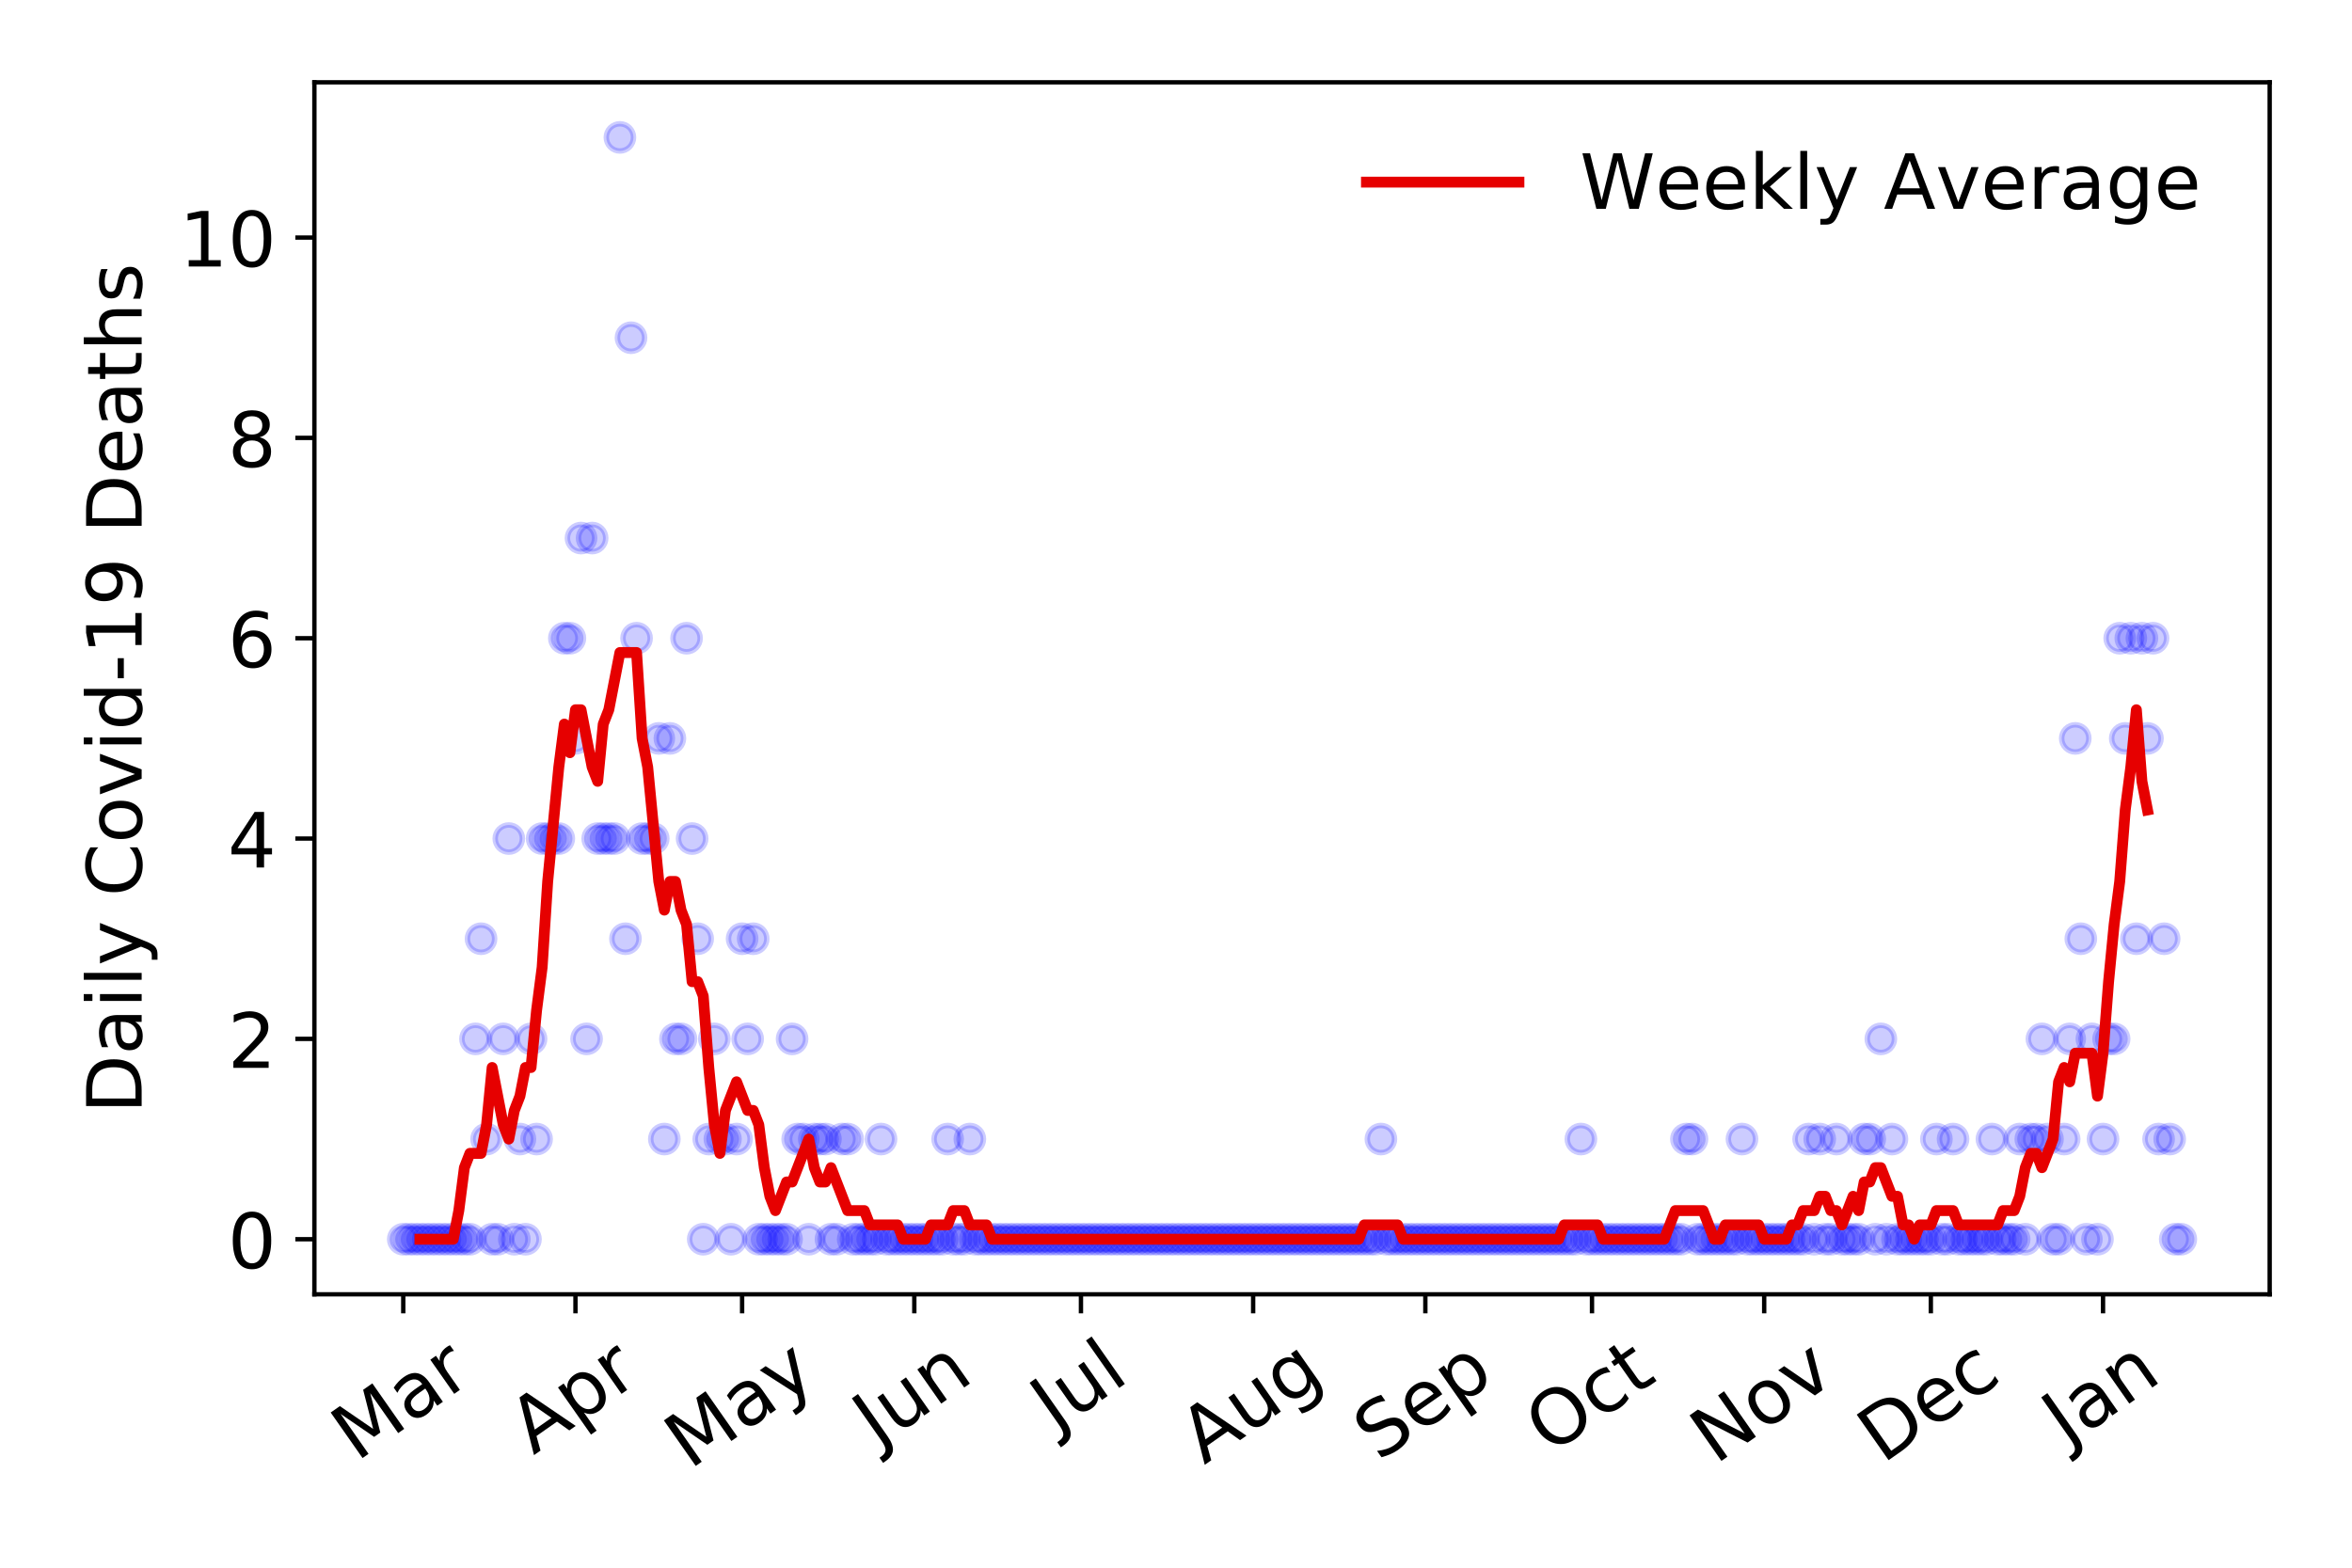 <?xml version="1.0" encoding="utf-8" standalone="no"?>
<!DOCTYPE svg PUBLIC "-//W3C//DTD SVG 1.1//EN"
  "http://www.w3.org/Graphics/SVG/1.1/DTD/svg11.dtd">
<!-- Created with matplotlib (https://matplotlib.org/) -->
<svg height="288pt" version="1.1" viewBox="0 0 432 288" width="432pt" xmlns="http://www.w3.org/2000/svg" xmlns:xlink="http://www.w3.org/1999/xlink">
 <defs>
  <style type="text/css">
*{stroke-linecap:butt;stroke-linejoin:round;}
  </style>
 </defs>
 <g id="figure_1">
  <g id="patch_1">
   <path d="M 0 288 
L 432 288 
L 432 0 
L 0 0 
z
" style="fill:#ffffff;"/>
  </g>
  <g id="axes_1">
   <g id="patch_2">
    <path d="M 57.745 237.778 
L 416.88 237.778 
L 416.88 15.12 
L 57.745 15.12 
z
" style="fill:#ffffff;"/>
   </g>
   <g id="matplotlib.axis_1">
    <g id="xtick_1">
     <g id="line2d_1">
      <defs>
       <path d="M 0 0 
L 0 3.5 
" id="m73a3f44d53" style="stroke:#000000;stroke-width:0.8;"/>
      </defs>
      <g>
       <use style="stroke:#000000;stroke-width:0.8;" x="74.069" xlink:href="#m73a3f44d53" y="237.778"/>
      </g>
     </g>
     <g id="text_1">
      <!-- Mar -->
      <defs>
       <path d="M 9.812 72.906 
L 24.516 72.906 
L 43.109 23.297 
L 61.812 72.906 
L 76.516 72.906 
L 76.516 0 
L 66.891 0 
L 66.891 64.016 
L 48.094 14.016 
L 38.188 14.016 
L 19.391 64.016 
L 19.391 0 
L 9.812 0 
z
" id="DejaVuSans-77"/>
       <path d="M 34.281 27.484 
Q 23.391 27.484 19.188 25 
Q 14.984 22.516 14.984 16.5 
Q 14.984 11.719 18.141 8.906 
Q 21.297 6.109 26.703 6.109 
Q 34.188 6.109 38.703 11.406 
Q 43.219 16.703 43.219 25.484 
L 43.219 27.484 
z
M 52.203 31.203 
L 52.203 0 
L 43.219 0 
L 43.219 8.297 
Q 40.141 3.328 35.547 0.953 
Q 30.953 -1.422 24.312 -1.422 
Q 15.922 -1.422 10.953 3.297 
Q 6 8.016 6 15.922 
Q 6 25.141 12.172 29.828 
Q 18.359 34.516 30.609 34.516 
L 43.219 34.516 
L 43.219 35.406 
Q 43.219 41.609 39.141 45 
Q 35.062 48.391 27.688 48.391 
Q 23 48.391 18.547 47.266 
Q 14.109 46.141 10.016 43.891 
L 10.016 52.203 
Q 14.938 54.109 19.578 55.047 
Q 24.219 56 28.609 56 
Q 40.484 56 46.344 49.844 
Q 52.203 43.703 52.203 31.203 
z
" id="DejaVuSans-97"/>
       <path d="M 41.109 46.297 
Q 39.594 47.172 37.812 47.578 
Q 36.031 48 33.891 48 
Q 26.266 48 22.188 43.047 
Q 18.109 38.094 18.109 28.812 
L 18.109 0 
L 9.078 0 
L 9.078 54.688 
L 18.109 54.688 
L 18.109 46.188 
Q 20.953 51.172 25.484 53.578 
Q 30.031 56 36.531 56 
Q 37.453 56 38.578 55.875 
Q 39.703 55.766 41.062 55.516 
z
" id="DejaVuSans-114"/>
      </defs>
      <g transform="translate(65.467 268.643)rotate(-35)scale(0.14 -0.14)">
       <use xlink:href="#DejaVuSans-77"/>
       <use x="86.279" xlink:href="#DejaVuSans-97"/>
       <use x="147.559" xlink:href="#DejaVuSans-114"/>
      </g>
     </g>
    </g>
    <g id="xtick_2">
     <g id="line2d_2">
      <g>
       <use style="stroke:#000000;stroke-width:0.8;" x="105.698" xlink:href="#m73a3f44d53" y="237.778"/>
      </g>
     </g>
     <g id="text_2">
      <!-- Apr -->
      <defs>
       <path d="M 34.188 63.188 
L 20.797 26.906 
L 47.609 26.906 
z
M 28.609 72.906 
L 39.797 72.906 
L 67.578 0 
L 57.328 0 
L 50.688 18.703 
L 17.828 18.703 
L 11.188 0 
L 0.781 0 
z
" id="DejaVuSans-65"/>
       <path d="M 18.109 8.203 
L 18.109 -20.797 
L 9.078 -20.797 
L 9.078 54.688 
L 18.109 54.688 
L 18.109 46.391 
Q 20.953 51.266 25.266 53.625 
Q 29.594 56 35.594 56 
Q 45.562 56 51.781 48.094 
Q 58.016 40.188 58.016 27.297 
Q 58.016 14.406 51.781 6.484 
Q 45.562 -1.422 35.594 -1.422 
Q 29.594 -1.422 25.266 0.953 
Q 20.953 3.328 18.109 8.203 
z
M 48.688 27.297 
Q 48.688 37.203 44.609 42.844 
Q 40.531 48.484 33.406 48.484 
Q 26.266 48.484 22.188 42.844 
Q 18.109 37.203 18.109 27.297 
Q 18.109 17.391 22.188 11.75 
Q 26.266 6.109 33.406 6.109 
Q 40.531 6.109 44.609 11.75 
Q 48.688 17.391 48.688 27.297 
z
" id="DejaVuSans-112"/>
      </defs>
      <g transform="translate(97.994 267.384)rotate(-35)scale(0.14 -0.14)">
       <use xlink:href="#DejaVuSans-65"/>
       <use x="68.408" xlink:href="#DejaVuSans-112"/>
       <use x="131.885" xlink:href="#DejaVuSans-114"/>
      </g>
     </g>
    </g>
    <g id="xtick_3">
     <g id="line2d_3">
      <g>
       <use style="stroke:#000000;stroke-width:0.8;" x="136.306" xlink:href="#m73a3f44d53" y="237.778"/>
      </g>
     </g>
     <g id="text_3">
      <!-- May -->
      <defs>
       <path d="M 32.172 -5.078 
Q 28.375 -14.844 24.75 -17.812 
Q 21.141 -20.797 15.094 -20.797 
L 7.906 -20.797 
L 7.906 -13.281 
L 13.188 -13.281 
Q 16.891 -13.281 18.938 -11.516 
Q 21 -9.766 23.484 -3.219 
L 25.094 0.875 
L 2.984 54.688 
L 12.5 54.688 
L 29.594 11.922 
L 46.688 54.688 
L 56.203 54.688 
z
" id="DejaVuSans-121"/>
      </defs>
      <g transform="translate(126.666 270.094)rotate(-35)scale(0.14 -0.14)">
       <use xlink:href="#DejaVuSans-77"/>
       <use x="86.279" xlink:href="#DejaVuSans-97"/>
       <use x="147.559" xlink:href="#DejaVuSans-121"/>
      </g>
     </g>
    </g>
    <g id="xtick_4">
     <g id="line2d_4">
      <g>
       <use style="stroke:#000000;stroke-width:0.8;" x="167.934" xlink:href="#m73a3f44d53" y="237.778"/>
      </g>
     </g>
     <g id="text_4">
      <!-- Jun -->
      <defs>
       <path d="M 9.812 72.906 
L 19.672 72.906 
L 19.672 5.078 
Q 19.672 -8.109 14.672 -14.062 
Q 9.672 -20.016 -1.422 -20.016 
L -5.172 -20.016 
L -5.172 -11.719 
L -2.094 -11.719 
Q 4.438 -11.719 7.125 -8.047 
Q 9.812 -4.391 9.812 5.078 
z
" id="DejaVuSans-74"/>
       <path d="M 8.5 21.578 
L 8.5 54.688 
L 17.484 54.688 
L 17.484 21.922 
Q 17.484 14.156 20.5 10.266 
Q 23.531 6.391 29.594 6.391 
Q 36.859 6.391 41.078 11.031 
Q 45.312 15.672 45.312 23.688 
L 45.312 54.688 
L 54.297 54.688 
L 54.297 0 
L 45.312 0 
L 45.312 8.406 
Q 42.047 3.422 37.719 1 
Q 33.406 -1.422 27.688 -1.422 
Q 18.266 -1.422 13.375 4.438 
Q 8.5 10.297 8.5 21.578 
z
M 31.109 56 
z
" id="DejaVuSans-117"/>
       <path d="M 54.891 33.016 
L 54.891 0 
L 45.906 0 
L 45.906 32.719 
Q 45.906 40.484 42.875 44.328 
Q 39.844 48.188 33.797 48.188 
Q 26.516 48.188 22.312 43.547 
Q 18.109 38.922 18.109 30.906 
L 18.109 0 
L 9.078 0 
L 9.078 54.688 
L 18.109 54.688 
L 18.109 46.188 
Q 21.344 51.125 25.703 53.562 
Q 30.078 56 35.797 56 
Q 45.219 56 50.047 50.172 
Q 54.891 44.344 54.891 33.016 
z
" id="DejaVuSans-110"/>
      </defs>
      <g transform="translate(161.19 266.039)rotate(-35)scale(0.14 -0.14)">
       <use xlink:href="#DejaVuSans-74"/>
       <use x="29.492" xlink:href="#DejaVuSans-117"/>
       <use x="92.871" xlink:href="#DejaVuSans-110"/>
      </g>
     </g>
    </g>
    <g id="xtick_5">
     <g id="line2d_5">
      <g>
       <use style="stroke:#000000;stroke-width:0.8;" x="198.542" xlink:href="#m73a3f44d53" y="237.778"/>
      </g>
     </g>
     <g id="text_5">
      <!-- Jul -->
      <defs>
       <path d="M 9.422 75.984 
L 18.406 75.984 
L 18.406 0 
L 9.422 0 
z
" id="DejaVuSans-108"/>
      </defs>
      <g transform="translate(193.84 263.181)rotate(-35)scale(0.14 -0.14)">
       <use xlink:href="#DejaVuSans-74"/>
       <use x="29.492" xlink:href="#DejaVuSans-117"/>
       <use x="92.871" xlink:href="#DejaVuSans-108"/>
      </g>
     </g>
    </g>
    <g id="xtick_6">
     <g id="line2d_6">
      <g>
       <use style="stroke:#000000;stroke-width:0.8;" x="230.171" xlink:href="#m73a3f44d53" y="237.778"/>
      </g>
     </g>
     <g id="text_6">
      <!-- Aug -->
      <defs>
       <path d="M 45.406 27.984 
Q 45.406 37.75 41.375 43.109 
Q 37.359 48.484 30.078 48.484 
Q 22.859 48.484 18.828 43.109 
Q 14.797 37.75 14.797 27.984 
Q 14.797 18.266 18.828 12.891 
Q 22.859 7.516 30.078 7.516 
Q 37.359 7.516 41.375 12.891 
Q 45.406 18.266 45.406 27.984 
z
M 54.391 6.781 
Q 54.391 -7.172 48.188 -13.984 
Q 42 -20.797 29.203 -20.797 
Q 24.469 -20.797 20.266 -20.094 
Q 16.062 -19.391 12.109 -17.922 
L 12.109 -9.188 
Q 16.062 -11.328 19.922 -12.344 
Q 23.781 -13.375 27.781 -13.375 
Q 36.625 -13.375 41.016 -8.766 
Q 45.406 -4.156 45.406 5.172 
L 45.406 9.625 
Q 42.625 4.781 38.281 2.391 
Q 33.938 0 27.875 0 
Q 17.828 0 11.672 7.656 
Q 5.516 15.328 5.516 27.984 
Q 5.516 40.672 11.672 48.328 
Q 17.828 56 27.875 56 
Q 33.938 56 38.281 53.609 
Q 42.625 51.219 45.406 46.391 
L 45.406 54.688 
L 54.391 54.688 
z
" id="DejaVuSans-103"/>
      </defs>
      <g transform="translate(221.19 269.172)rotate(-35)scale(0.14 -0.14)">
       <use xlink:href="#DejaVuSans-65"/>
       <use x="68.408" xlink:href="#DejaVuSans-117"/>
       <use x="131.787" xlink:href="#DejaVuSans-103"/>
      </g>
     </g>
    </g>
    <g id="xtick_7">
     <g id="line2d_7">
      <g>
       <use style="stroke:#000000;stroke-width:0.8;" x="261.799" xlink:href="#m73a3f44d53" y="237.778"/>
      </g>
     </g>
     <g id="text_7">
      <!-- Sep -->
      <defs>
       <path d="M 53.516 70.516 
L 53.516 60.891 
Q 47.906 63.578 42.922 64.891 
Q 37.938 66.219 33.297 66.219 
Q 25.25 66.219 20.875 63.094 
Q 16.5 59.969 16.5 54.203 
Q 16.5 49.359 19.406 46.891 
Q 22.312 44.438 30.422 42.922 
L 36.375 41.703 
Q 47.406 39.594 52.656 34.297 
Q 57.906 29 57.906 20.125 
Q 57.906 9.516 50.797 4.047 
Q 43.703 -1.422 29.984 -1.422 
Q 24.812 -1.422 18.969 -0.25 
Q 13.141 0.922 6.891 3.219 
L 6.891 13.375 
Q 12.891 10.016 18.656 8.297 
Q 24.422 6.594 29.984 6.594 
Q 38.422 6.594 43.016 9.906 
Q 47.609 13.234 47.609 19.391 
Q 47.609 24.75 44.312 27.781 
Q 41.016 30.812 33.5 32.328 
L 27.484 33.5 
Q 16.453 35.688 11.516 40.375 
Q 6.594 45.062 6.594 53.422 
Q 6.594 63.094 13.406 68.656 
Q 20.219 74.219 32.172 74.219 
Q 37.312 74.219 42.625 73.281 
Q 47.953 72.359 53.516 70.516 
z
" id="DejaVuSans-83"/>
       <path d="M 56.203 29.594 
L 56.203 25.203 
L 14.891 25.203 
Q 15.484 15.922 20.484 11.062 
Q 25.484 6.203 34.422 6.203 
Q 39.594 6.203 44.453 7.469 
Q 49.312 8.734 54.109 11.281 
L 54.109 2.781 
Q 49.266 0.734 44.188 -0.344 
Q 39.109 -1.422 33.891 -1.422 
Q 20.797 -1.422 13.156 6.188 
Q 5.516 13.812 5.516 26.812 
Q 5.516 40.234 12.766 48.109 
Q 20.016 56 32.328 56 
Q 43.359 56 49.781 48.891 
Q 56.203 41.797 56.203 29.594 
z
M 47.219 32.234 
Q 47.125 39.594 43.094 43.984 
Q 39.062 48.391 32.422 48.391 
Q 24.906 48.391 20.391 44.141 
Q 15.875 39.891 15.188 32.172 
z
" id="DejaVuSans-101"/>
      </defs>
      <g transform="translate(253.206 268.629)rotate(-35)scale(0.14 -0.14)">
       <use xlink:href="#DejaVuSans-83"/>
       <use x="63.477" xlink:href="#DejaVuSans-101"/>
       <use x="125" xlink:href="#DejaVuSans-112"/>
      </g>
     </g>
    </g>
    <g id="xtick_8">
     <g id="line2d_8">
      <g>
       <use style="stroke:#000000;stroke-width:0.8;" x="292.407" xlink:href="#m73a3f44d53" y="237.778"/>
      </g>
     </g>
     <g id="text_8">
      <!-- Oct -->
      <defs>
       <path d="M 39.406 66.219 
Q 28.656 66.219 22.328 58.203 
Q 16.016 50.203 16.016 36.375 
Q 16.016 22.609 22.328 14.594 
Q 28.656 6.594 39.406 6.594 
Q 50.141 6.594 56.422 14.594 
Q 62.703 22.609 62.703 36.375 
Q 62.703 50.203 56.422 58.203 
Q 50.141 66.219 39.406 66.219 
z
M 39.406 74.219 
Q 54.734 74.219 63.906 63.938 
Q 73.094 53.656 73.094 36.375 
Q 73.094 19.141 63.906 8.859 
Q 54.734 -1.422 39.406 -1.422 
Q 24.031 -1.422 14.812 8.828 
Q 5.609 19.094 5.609 36.375 
Q 5.609 53.656 14.812 63.938 
Q 24.031 74.219 39.406 74.219 
z
" id="DejaVuSans-79"/>
       <path d="M 48.781 52.594 
L 48.781 44.188 
Q 44.969 46.297 41.141 47.344 
Q 37.312 48.391 33.406 48.391 
Q 24.656 48.391 19.812 42.844 
Q 14.984 37.312 14.984 27.297 
Q 14.984 17.281 19.812 11.734 
Q 24.656 6.203 33.406 6.203 
Q 37.312 6.203 41.141 7.25 
Q 44.969 8.297 48.781 10.406 
L 48.781 2.094 
Q 45.016 0.344 40.984 -0.531 
Q 36.969 -1.422 32.422 -1.422 
Q 20.062 -1.422 12.781 6.344 
Q 5.516 14.109 5.516 27.297 
Q 5.516 40.672 12.859 48.328 
Q 20.219 56 33.016 56 
Q 37.156 56 41.109 55.141 
Q 45.062 54.297 48.781 52.594 
z
" id="DejaVuSans-99"/>
       <path d="M 18.312 70.219 
L 18.312 54.688 
L 36.812 54.688 
L 36.812 47.703 
L 18.312 47.703 
L 18.312 18.016 
Q 18.312 11.328 20.141 9.422 
Q 21.969 7.516 27.594 7.516 
L 36.812 7.516 
L 36.812 0 
L 27.594 0 
Q 17.188 0 13.234 3.875 
Q 9.281 7.766 9.281 18.016 
L 9.281 47.703 
L 2.688 47.703 
L 2.688 54.688 
L 9.281 54.688 
L 9.281 70.219 
z
" id="DejaVuSans-116"/>
      </defs>
      <g transform="translate(284.708 267.377)rotate(-35)scale(0.14 -0.14)">
       <use xlink:href="#DejaVuSans-79"/>
       <use x="78.711" xlink:href="#DejaVuSans-99"/>
       <use x="133.691" xlink:href="#DejaVuSans-116"/>
      </g>
     </g>
    </g>
    <g id="xtick_9">
     <g id="line2d_9">
      <g>
       <use style="stroke:#000000;stroke-width:0.8;" x="324.035" xlink:href="#m73a3f44d53" y="237.778"/>
      </g>
     </g>
     <g id="text_9">
      <!-- Nov -->
      <defs>
       <path d="M 9.812 72.906 
L 23.094 72.906 
L 55.422 11.922 
L 55.422 72.906 
L 64.984 72.906 
L 64.984 0 
L 51.703 0 
L 19.391 60.984 
L 19.391 0 
L 9.812 0 
z
" id="DejaVuSans-78"/>
       <path d="M 30.609 48.391 
Q 23.391 48.391 19.188 42.75 
Q 14.984 37.109 14.984 27.297 
Q 14.984 17.484 19.156 11.844 
Q 23.344 6.203 30.609 6.203 
Q 37.797 6.203 41.984 11.859 
Q 46.188 17.531 46.188 27.297 
Q 46.188 37.016 41.984 42.703 
Q 37.797 48.391 30.609 48.391 
z
M 30.609 56 
Q 42.328 56 49.016 48.375 
Q 55.719 40.766 55.719 27.297 
Q 55.719 13.875 49.016 6.219 
Q 42.328 -1.422 30.609 -1.422 
Q 18.844 -1.422 12.172 6.219 
Q 5.516 13.875 5.516 27.297 
Q 5.516 40.766 12.172 48.375 
Q 18.844 56 30.609 56 
z
" id="DejaVuSans-111"/>
       <path d="M 2.984 54.688 
L 12.5 54.688 
L 29.594 8.797 
L 46.688 54.688 
L 56.203 54.688 
L 35.688 0 
L 23.484 0 
z
" id="DejaVuSans-118"/>
      </defs>
      <g transform="translate(315.059 269.166)rotate(-35)scale(0.14 -0.14)">
       <use xlink:href="#DejaVuSans-78"/>
       <use x="74.805" xlink:href="#DejaVuSans-111"/>
       <use x="135.986" xlink:href="#DejaVuSans-118"/>
      </g>
     </g>
    </g>
    <g id="xtick_10">
     <g id="line2d_10">
      <g>
       <use style="stroke:#000000;stroke-width:0.8;" x="354.644" xlink:href="#m73a3f44d53" y="237.778"/>
      </g>
     </g>
     <g id="text_10">
      <!-- Dec -->
      <defs>
       <path d="M 19.672 64.797 
L 19.672 8.109 
L 31.594 8.109 
Q 46.688 8.109 53.688 14.938 
Q 60.688 21.781 60.688 36.531 
Q 60.688 51.172 53.688 57.984 
Q 46.688 64.797 31.594 64.797 
z
M 9.812 72.906 
L 30.078 72.906 
Q 51.266 72.906 61.172 64.094 
Q 71.094 55.281 71.094 36.531 
Q 71.094 17.672 61.125 8.828 
Q 51.172 0 30.078 0 
L 9.812 0 
z
" id="DejaVuSans-68"/>
      </defs>
      <g transform="translate(345.763 269.032)rotate(-35)scale(0.14 -0.14)">
       <use xlink:href="#DejaVuSans-68"/>
       <use x="77.002" xlink:href="#DejaVuSans-101"/>
       <use x="138.525" xlink:href="#DejaVuSans-99"/>
      </g>
     </g>
    </g>
    <g id="xtick_11">
     <g id="line2d_11">
      <g>
       <use style="stroke:#000000;stroke-width:0.8;" x="386.272" xlink:href="#m73a3f44d53" y="237.778"/>
      </g>
     </g>
     <g id="text_11">
      <!-- Jan -->
      <g transform="translate(379.648 265.871)rotate(-35)scale(0.14 -0.14)">
       <use xlink:href="#DejaVuSans-74"/>
       <use x="29.492" xlink:href="#DejaVuSans-97"/>
       <use x="90.771" xlink:href="#DejaVuSans-110"/>
      </g>
     </g>
    </g>
   </g>
   <g id="matplotlib.axis_2">
    <g id="ytick_1">
     <g id="line2d_12">
      <defs>
       <path d="M 0 0 
L -3.5 0 
" id="md12dfb7851" style="stroke:#000000;stroke-width:0.8;"/>
      </defs>
      <g>
       <use style="stroke:#000000;stroke-width:0.8;" x="57.745" xlink:href="#md12dfb7851" y="227.657"/>
      </g>
     </g>
     <g id="text_12">
      <!-- 0 -->
      <defs>
       <path d="M 31.781 66.406 
Q 24.172 66.406 20.328 58.906 
Q 16.5 51.422 16.5 36.375 
Q 16.5 21.391 20.328 13.891 
Q 24.172 6.391 31.781 6.391 
Q 39.453 6.391 43.281 13.891 
Q 47.125 21.391 47.125 36.375 
Q 47.125 51.422 43.281 58.906 
Q 39.453 66.406 31.781 66.406 
z
M 31.781 74.219 
Q 44.047 74.219 50.516 64.516 
Q 56.984 54.828 56.984 36.375 
Q 56.984 17.969 50.516 8.266 
Q 44.047 -1.422 31.781 -1.422 
Q 19.531 -1.422 13.062 8.266 
Q 6.594 17.969 6.594 36.375 
Q 6.594 54.828 13.062 64.516 
Q 19.531 74.219 31.781 74.219 
z
" id="DejaVuSans-48"/>
      </defs>
      <g transform="translate(41.837 232.976)scale(0.14 -0.14)">
       <use xlink:href="#DejaVuSans-48"/>
      </g>
     </g>
    </g>
    <g id="ytick_2">
     <g id="line2d_13">
      <g>
       <use style="stroke:#000000;stroke-width:0.8;" x="57.745" xlink:href="#md12dfb7851" y="190.854"/>
      </g>
     </g>
     <g id="text_13">
      <!-- 2 -->
      <defs>
       <path d="M 19.188 8.297 
L 53.609 8.297 
L 53.609 0 
L 7.328 0 
L 7.328 8.297 
Q 12.938 14.109 22.625 23.891 
Q 32.328 33.688 34.812 36.531 
Q 39.547 41.844 41.422 45.531 
Q 43.312 49.219 43.312 52.781 
Q 43.312 58.594 39.234 62.25 
Q 35.156 65.922 28.609 65.922 
Q 23.969 65.922 18.812 64.312 
Q 13.672 62.703 7.812 59.422 
L 7.812 69.391 
Q 13.766 71.781 18.938 73 
Q 24.125 74.219 28.422 74.219 
Q 39.75 74.219 46.484 68.547 
Q 53.219 62.891 53.219 53.422 
Q 53.219 48.922 51.531 44.891 
Q 49.859 40.875 45.406 35.406 
Q 44.188 33.984 37.641 27.219 
Q 31.109 20.453 19.188 8.297 
z
" id="DejaVuSans-50"/>
      </defs>
      <g transform="translate(41.837 196.173)scale(0.14 -0.14)">
       <use xlink:href="#DejaVuSans-50"/>
      </g>
     </g>
    </g>
    <g id="ytick_3">
     <g id="line2d_14">
      <g>
       <use style="stroke:#000000;stroke-width:0.8;" x="57.745" xlink:href="#md12dfb7851" y="154.051"/>
      </g>
     </g>
     <g id="text_14">
      <!-- 4 -->
      <defs>
       <path d="M 37.797 64.312 
L 12.891 25.391 
L 37.797 25.391 
z
M 35.203 72.906 
L 47.609 72.906 
L 47.609 25.391 
L 58.016 25.391 
L 58.016 17.188 
L 47.609 17.188 
L 47.609 0 
L 37.797 0 
L 37.797 17.188 
L 4.891 17.188 
L 4.891 26.703 
z
" id="DejaVuSans-52"/>
      </defs>
      <g transform="translate(41.837 159.37)scale(0.14 -0.14)">
       <use xlink:href="#DejaVuSans-52"/>
      </g>
     </g>
    </g>
    <g id="ytick_4">
     <g id="line2d_15">
      <g>
       <use style="stroke:#000000;stroke-width:0.8;" x="57.745" xlink:href="#md12dfb7851" y="117.248"/>
      </g>
     </g>
     <g id="text_15">
      <!-- 6 -->
      <defs>
       <path d="M 33.016 40.375 
Q 26.375 40.375 22.484 35.828 
Q 18.609 31.297 18.609 23.391 
Q 18.609 15.531 22.484 10.953 
Q 26.375 6.391 33.016 6.391 
Q 39.656 6.391 43.531 10.953 
Q 47.406 15.531 47.406 23.391 
Q 47.406 31.297 43.531 35.828 
Q 39.656 40.375 33.016 40.375 
z
M 52.594 71.297 
L 52.594 62.312 
Q 48.875 64.062 45.094 64.984 
Q 41.312 65.922 37.594 65.922 
Q 27.828 65.922 22.672 59.328 
Q 17.531 52.734 16.797 39.406 
Q 19.672 43.656 24.016 45.922 
Q 28.375 48.188 33.594 48.188 
Q 44.578 48.188 50.953 41.516 
Q 57.328 34.859 57.328 23.391 
Q 57.328 12.156 50.688 5.359 
Q 44.047 -1.422 33.016 -1.422 
Q 20.359 -1.422 13.672 8.266 
Q 6.984 17.969 6.984 36.375 
Q 6.984 53.656 15.188 63.938 
Q 23.391 74.219 37.203 74.219 
Q 40.922 74.219 44.703 73.484 
Q 48.484 72.75 52.594 71.297 
z
" id="DejaVuSans-54"/>
      </defs>
      <g transform="translate(41.837 122.567)scale(0.14 -0.14)">
       <use xlink:href="#DejaVuSans-54"/>
      </g>
     </g>
    </g>
    <g id="ytick_5">
     <g id="line2d_16">
      <g>
       <use style="stroke:#000000;stroke-width:0.8;" x="57.745" xlink:href="#md12dfb7851" y="80.445"/>
      </g>
     </g>
     <g id="text_16">
      <!-- 8 -->
      <defs>
       <path d="M 31.781 34.625 
Q 24.75 34.625 20.719 30.859 
Q 16.703 27.094 16.703 20.516 
Q 16.703 13.922 20.719 10.156 
Q 24.75 6.391 31.781 6.391 
Q 38.812 6.391 42.859 10.172 
Q 46.922 13.969 46.922 20.516 
Q 46.922 27.094 42.891 30.859 
Q 38.875 34.625 31.781 34.625 
z
M 21.922 38.812 
Q 15.578 40.375 12.031 44.719 
Q 8.5 49.078 8.5 55.328 
Q 8.5 64.062 14.719 69.141 
Q 20.953 74.219 31.781 74.219 
Q 42.672 74.219 48.875 69.141 
Q 55.078 64.062 55.078 55.328 
Q 55.078 49.078 51.531 44.719 
Q 48 40.375 41.703 38.812 
Q 48.828 37.156 52.797 32.312 
Q 56.781 27.484 56.781 20.516 
Q 56.781 9.906 50.312 4.234 
Q 43.844 -1.422 31.781 -1.422 
Q 19.734 -1.422 13.25 4.234 
Q 6.781 9.906 6.781 20.516 
Q 6.781 27.484 10.781 32.312 
Q 14.797 37.156 21.922 38.812 
z
M 18.312 54.391 
Q 18.312 48.734 21.844 45.562 
Q 25.391 42.391 31.781 42.391 
Q 38.141 42.391 41.719 45.562 
Q 45.312 48.734 45.312 54.391 
Q 45.312 60.062 41.719 63.234 
Q 38.141 66.406 31.781 66.406 
Q 25.391 66.406 21.844 63.234 
Q 18.312 60.062 18.312 54.391 
z
" id="DejaVuSans-56"/>
      </defs>
      <g transform="translate(41.837 85.764)scale(0.14 -0.14)">
       <use xlink:href="#DejaVuSans-56"/>
      </g>
     </g>
    </g>
    <g id="ytick_6">
     <g id="line2d_17">
      <g>
       <use style="stroke:#000000;stroke-width:0.8;" x="57.745" xlink:href="#md12dfb7851" y="43.642"/>
      </g>
     </g>
     <g id="text_17">
      <!-- 10 -->
      <defs>
       <path d="M 12.406 8.297 
L 28.516 8.297 
L 28.516 63.922 
L 10.984 60.406 
L 10.984 69.391 
L 28.422 72.906 
L 38.281 72.906 
L 38.281 8.297 
L 54.391 8.297 
L 54.391 0 
L 12.406 0 
z
" id="DejaVuSans-49"/>
      </defs>
      <g transform="translate(32.93 48.961)scale(0.14 -0.14)">
       <use xlink:href="#DejaVuSans-49"/>
       <use x="63.623" xlink:href="#DejaVuSans-48"/>
      </g>
     </g>
    </g>
    <g id="text_18">
     <!-- Daily Covid-19 Deaths -->
     <defs>
      <path d="M 9.422 54.688 
L 18.406 54.688 
L 18.406 0 
L 9.422 0 
z
M 9.422 75.984 
L 18.406 75.984 
L 18.406 64.594 
L 9.422 64.594 
z
" id="DejaVuSans-105"/>
      <path id="DejaVuSans-32"/>
      <path d="M 64.406 67.281 
L 64.406 56.891 
Q 59.422 61.531 53.781 63.812 
Q 48.141 66.109 41.797 66.109 
Q 29.297 66.109 22.656 58.469 
Q 16.016 50.828 16.016 36.375 
Q 16.016 21.969 22.656 14.328 
Q 29.297 6.688 41.797 6.688 
Q 48.141 6.688 53.781 8.984 
Q 59.422 11.281 64.406 15.922 
L 64.406 5.609 
Q 59.234 2.094 53.438 0.328 
Q 47.656 -1.422 41.219 -1.422 
Q 24.656 -1.422 15.125 8.703 
Q 5.609 18.844 5.609 36.375 
Q 5.609 53.953 15.125 64.078 
Q 24.656 74.219 41.219 74.219 
Q 47.75 74.219 53.531 72.484 
Q 59.328 70.75 64.406 67.281 
z
" id="DejaVuSans-67"/>
      <path d="M 45.406 46.391 
L 45.406 75.984 
L 54.391 75.984 
L 54.391 0 
L 45.406 0 
L 45.406 8.203 
Q 42.578 3.328 38.25 0.953 
Q 33.938 -1.422 27.875 -1.422 
Q 17.969 -1.422 11.734 6.484 
Q 5.516 14.406 5.516 27.297 
Q 5.516 40.188 11.734 48.094 
Q 17.969 56 27.875 56 
Q 33.938 56 38.25 53.625 
Q 42.578 51.266 45.406 46.391 
z
M 14.797 27.297 
Q 14.797 17.391 18.875 11.75 
Q 22.953 6.109 30.078 6.109 
Q 37.203 6.109 41.297 11.75 
Q 45.406 17.391 45.406 27.297 
Q 45.406 37.203 41.297 42.844 
Q 37.203 48.484 30.078 48.484 
Q 22.953 48.484 18.875 42.844 
Q 14.797 37.203 14.797 27.297 
z
" id="DejaVuSans-100"/>
      <path d="M 4.891 31.391 
L 31.203 31.391 
L 31.203 23.391 
L 4.891 23.391 
z
" id="DejaVuSans-45"/>
      <path d="M 10.984 1.516 
L 10.984 10.5 
Q 14.703 8.734 18.5 7.812 
Q 22.312 6.891 25.984 6.891 
Q 35.75 6.891 40.891 13.453 
Q 46.047 20.016 46.781 33.406 
Q 43.953 29.203 39.594 26.953 
Q 35.25 24.703 29.984 24.703 
Q 19.047 24.703 12.672 31.312 
Q 6.297 37.938 6.297 49.422 
Q 6.297 60.641 12.938 67.422 
Q 19.578 74.219 30.609 74.219 
Q 43.266 74.219 49.922 64.516 
Q 56.594 54.828 56.594 36.375 
Q 56.594 19.141 48.406 8.859 
Q 40.234 -1.422 26.422 -1.422 
Q 22.703 -1.422 18.891 -0.688 
Q 15.094 0.047 10.984 1.516 
z
M 30.609 32.422 
Q 37.25 32.422 41.125 36.953 
Q 45.016 41.5 45.016 49.422 
Q 45.016 57.281 41.125 61.844 
Q 37.25 66.406 30.609 66.406 
Q 23.969 66.406 20.094 61.844 
Q 16.219 57.281 16.219 49.422 
Q 16.219 41.5 20.094 36.953 
Q 23.969 32.422 30.609 32.422 
z
" id="DejaVuSans-57"/>
      <path d="M 54.891 33.016 
L 54.891 0 
L 45.906 0 
L 45.906 32.719 
Q 45.906 40.484 42.875 44.328 
Q 39.844 48.188 33.797 48.188 
Q 26.516 48.188 22.312 43.547 
Q 18.109 38.922 18.109 30.906 
L 18.109 0 
L 9.078 0 
L 9.078 75.984 
L 18.109 75.984 
L 18.109 46.188 
Q 21.344 51.125 25.703 53.562 
Q 30.078 56 35.797 56 
Q 45.219 56 50.047 50.172 
Q 54.891 44.344 54.891 33.016 
z
" id="DejaVuSans-104"/>
      <path d="M 44.281 53.078 
L 44.281 44.578 
Q 40.484 46.531 36.375 47.5 
Q 32.281 48.484 27.875 48.484 
Q 21.188 48.484 17.844 46.438 
Q 14.5 44.391 14.5 40.281 
Q 14.5 37.156 16.891 35.375 
Q 19.281 33.594 26.516 31.984 
L 29.594 31.297 
Q 39.156 29.25 43.188 25.516 
Q 47.219 21.781 47.219 15.094 
Q 47.219 7.469 41.188 3.016 
Q 35.156 -1.422 24.609 -1.422 
Q 20.219 -1.422 15.453 -0.562 
Q 10.688 0.297 5.422 2 
L 5.422 11.281 
Q 10.406 8.688 15.234 7.391 
Q 20.062 6.109 24.812 6.109 
Q 31.156 6.109 34.562 8.281 
Q 37.984 10.453 37.984 14.406 
Q 37.984 18.062 35.516 20.016 
Q 33.062 21.969 24.703 23.781 
L 21.578 24.516 
Q 13.234 26.266 9.516 29.906 
Q 5.812 33.547 5.812 39.891 
Q 5.812 47.609 11.281 51.797 
Q 16.75 56 26.812 56 
Q 31.781 56 36.172 55.266 
Q 40.578 54.547 44.281 53.078 
z
" id="DejaVuSans-115"/>
     </defs>
     <g transform="translate(26.018 204.56)rotate(-90)scale(0.14 -0.14)">
      <use xlink:href="#DejaVuSans-68"/>
      <use x="77.002" xlink:href="#DejaVuSans-97"/>
      <use x="138.281" xlink:href="#DejaVuSans-105"/>
      <use x="166.064" xlink:href="#DejaVuSans-108"/>
      <use x="193.848" xlink:href="#DejaVuSans-121"/>
      <use x="253.027" xlink:href="#DejaVuSans-32"/>
      <use x="284.814" xlink:href="#DejaVuSans-67"/>
      <use x="354.639" xlink:href="#DejaVuSans-111"/>
      <use x="415.82" xlink:href="#DejaVuSans-118"/>
      <use x="475" xlink:href="#DejaVuSans-105"/>
      <use x="502.783" xlink:href="#DejaVuSans-100"/>
      <use x="566.26" xlink:href="#DejaVuSans-45"/>
      <use x="602.344" xlink:href="#DejaVuSans-49"/>
      <use x="665.967" xlink:href="#DejaVuSans-57"/>
      <use x="729.59" xlink:href="#DejaVuSans-32"/>
      <use x="761.377" xlink:href="#DejaVuSans-68"/>
      <use x="838.379" xlink:href="#DejaVuSans-101"/>
      <use x="899.902" xlink:href="#DejaVuSans-97"/>
      <use x="961.182" xlink:href="#DejaVuSans-116"/>
      <use x="1000.391" xlink:href="#DejaVuSans-104"/>
      <use x="1063.77" xlink:href="#DejaVuSans-115"/>
     </g>
    </g>
   </g>
   <g id="line2d_18">
    <defs>
     <path d="M 0 2.5 
C 0.663 2.5 1.299 2.237 1.768 1.768 
C 2.237 1.299 2.5 0.663 2.5 0 
C 2.5 -0.663 2.237 -1.299 1.768 -1.768 
C 1.299 -2.237 0.663 -2.5 0 -2.5 
C -0.663 -2.5 -1.299 -2.237 -1.768 -1.768 
C -2.237 -1.299 -2.5 -0.663 -2.5 0 
C -2.5 0.663 -2.237 1.299 -1.768 1.768 
C -1.299 2.237 -0.663 2.5 0 2.5 
z
" id="ma1fbda9820" style="stroke:#0000ff;stroke-opacity:0.2;"/>
    </defs>
    <g clip-path="url(#pb239899578)">
     <use style="fill:#0000ff;fill-opacity:0.2;stroke:#0000ff;stroke-opacity:0.2;" x="74.069" xlink:href="#ma1fbda9820" y="227.657"/>
     <use style="fill:#0000ff;fill-opacity:0.2;stroke:#0000ff;stroke-opacity:0.2;" x="75.09" xlink:href="#ma1fbda9820" y="227.657"/>
     <use style="fill:#0000ff;fill-opacity:0.2;stroke:#0000ff;stroke-opacity:0.2;" x="76.11" xlink:href="#ma1fbda9820" y="227.657"/>
     <use style="fill:#0000ff;fill-opacity:0.2;stroke:#0000ff;stroke-opacity:0.2;" x="77.13" xlink:href="#ma1fbda9820" y="227.657"/>
     <use style="fill:#0000ff;fill-opacity:0.2;stroke:#0000ff;stroke-opacity:0.2;" x="78.15" xlink:href="#ma1fbda9820" y="227.657"/>
     <use style="fill:#0000ff;fill-opacity:0.2;stroke:#0000ff;stroke-opacity:0.2;" x="79.171" xlink:href="#ma1fbda9820" y="227.657"/>
     <use style="fill:#0000ff;fill-opacity:0.2;stroke:#0000ff;stroke-opacity:0.2;" x="80.191" xlink:href="#ma1fbda9820" y="227.657"/>
     <use style="fill:#0000ff;fill-opacity:0.2;stroke:#0000ff;stroke-opacity:0.2;" x="81.211" xlink:href="#ma1fbda9820" y="227.657"/>
     <use style="fill:#0000ff;fill-opacity:0.2;stroke:#0000ff;stroke-opacity:0.2;" x="82.231" xlink:href="#ma1fbda9820" y="227.657"/>
     <use style="fill:#0000ff;fill-opacity:0.2;stroke:#0000ff;stroke-opacity:0.2;" x="83.252" xlink:href="#ma1fbda9820" y="227.657"/>
     <use style="fill:#0000ff;fill-opacity:0.2;stroke:#0000ff;stroke-opacity:0.2;" x="84.272" xlink:href="#ma1fbda9820" y="227.657"/>
     <use style="fill:#0000ff;fill-opacity:0.2;stroke:#0000ff;stroke-opacity:0.2;" x="85.292" xlink:href="#ma1fbda9820" y="227.657"/>
     <use style="fill:#0000ff;fill-opacity:0.2;stroke:#0000ff;stroke-opacity:0.2;" x="86.313" xlink:href="#ma1fbda9820" y="227.657"/>
     <use style="fill:#0000ff;fill-opacity:0.2;stroke:#0000ff;stroke-opacity:0.2;" x="87.333" xlink:href="#ma1fbda9820" y="190.854"/>
     <use style="fill:#0000ff;fill-opacity:0.2;stroke:#0000ff;stroke-opacity:0.2;" x="88.353" xlink:href="#ma1fbda9820" y="172.453"/>
     <use style="fill:#0000ff;fill-opacity:0.2;stroke:#0000ff;stroke-opacity:0.2;" x="89.373" xlink:href="#ma1fbda9820" y="209.256"/>
     <use style="fill:#0000ff;fill-opacity:0.2;stroke:#0000ff;stroke-opacity:0.2;" x="90.394" xlink:href="#ma1fbda9820" y="227.657"/>
     <use style="fill:#0000ff;fill-opacity:0.2;stroke:#0000ff;stroke-opacity:0.2;" x="91.414" xlink:href="#ma1fbda9820" y="227.657"/>
     <use style="fill:#0000ff;fill-opacity:0.2;stroke:#0000ff;stroke-opacity:0.2;" x="92.434" xlink:href="#ma1fbda9820" y="190.854"/>
     <use style="fill:#0000ff;fill-opacity:0.2;stroke:#0000ff;stroke-opacity:0.2;" x="93.454" xlink:href="#ma1fbda9820" y="154.051"/>
     <use style="fill:#0000ff;fill-opacity:0.2;stroke:#0000ff;stroke-opacity:0.2;" x="94.475" xlink:href="#ma1fbda9820" y="227.657"/>
     <use style="fill:#0000ff;fill-opacity:0.2;stroke:#0000ff;stroke-opacity:0.2;" x="95.495" xlink:href="#ma1fbda9820" y="209.256"/>
     <use style="fill:#0000ff;fill-opacity:0.2;stroke:#0000ff;stroke-opacity:0.2;" x="96.515" xlink:href="#ma1fbda9820" y="227.657"/>
     <use style="fill:#0000ff;fill-opacity:0.2;stroke:#0000ff;stroke-opacity:0.2;" x="97.536" xlink:href="#ma1fbda9820" y="190.854"/>
     <use style="fill:#0000ff;fill-opacity:0.2;stroke:#0000ff;stroke-opacity:0.2;" x="98.556" xlink:href="#ma1fbda9820" y="209.256"/>
     <use style="fill:#0000ff;fill-opacity:0.2;stroke:#0000ff;stroke-opacity:0.2;" x="99.576" xlink:href="#ma1fbda9820" y="154.051"/>
     <use style="fill:#0000ff;fill-opacity:0.2;stroke:#0000ff;stroke-opacity:0.2;" x="100.596" xlink:href="#ma1fbda9820" y="154.051"/>
     <use style="fill:#0000ff;fill-opacity:0.2;stroke:#0000ff;stroke-opacity:0.2;" x="101.617" xlink:href="#ma1fbda9820" y="154.051"/>
     <use style="fill:#0000ff;fill-opacity:0.2;stroke:#0000ff;stroke-opacity:0.2;" x="102.637" xlink:href="#ma1fbda9820" y="154.051"/>
     <use style="fill:#0000ff;fill-opacity:0.2;stroke:#0000ff;stroke-opacity:0.2;" x="103.657" xlink:href="#ma1fbda9820" y="117.248"/>
     <use style="fill:#0000ff;fill-opacity:0.2;stroke:#0000ff;stroke-opacity:0.2;" x="104.677" xlink:href="#ma1fbda9820" y="117.248"/>
     <use style="fill:#0000ff;fill-opacity:0.2;stroke:#0000ff;stroke-opacity:0.2;" x="105.698" xlink:href="#ma1fbda9820" y="135.65"/>
     <use style="fill:#0000ff;fill-opacity:0.2;stroke:#0000ff;stroke-opacity:0.2;" x="106.718" xlink:href="#ma1fbda9820" y="98.847"/>
     <use style="fill:#0000ff;fill-opacity:0.2;stroke:#0000ff;stroke-opacity:0.2;" x="107.738" xlink:href="#ma1fbda9820" y="190.854"/>
     <use style="fill:#0000ff;fill-opacity:0.2;stroke:#0000ff;stroke-opacity:0.2;" x="108.758" xlink:href="#ma1fbda9820" y="98.847"/>
     <use style="fill:#0000ff;fill-opacity:0.2;stroke:#0000ff;stroke-opacity:0.2;" x="109.779" xlink:href="#ma1fbda9820" y="154.051"/>
     <use style="fill:#0000ff;fill-opacity:0.2;stroke:#0000ff;stroke-opacity:0.2;" x="110.799" xlink:href="#ma1fbda9820" y="154.051"/>
     <use style="fill:#0000ff;fill-opacity:0.2;stroke:#0000ff;stroke-opacity:0.2;" x="111.819" xlink:href="#ma1fbda9820" y="154.051"/>
     <use style="fill:#0000ff;fill-opacity:0.2;stroke:#0000ff;stroke-opacity:0.2;" x="112.84" xlink:href="#ma1fbda9820" y="154.051"/>
     <use style="fill:#0000ff;fill-opacity:0.2;stroke:#0000ff;stroke-opacity:0.2;" x="113.86" xlink:href="#ma1fbda9820" y="25.241"/>
     <use style="fill:#0000ff;fill-opacity:0.2;stroke:#0000ff;stroke-opacity:0.2;" x="114.88" xlink:href="#ma1fbda9820" y="172.453"/>
     <use style="fill:#0000ff;fill-opacity:0.2;stroke:#0000ff;stroke-opacity:0.2;" x="115.9" xlink:href="#ma1fbda9820" y="62.044"/>
     <use style="fill:#0000ff;fill-opacity:0.2;stroke:#0000ff;stroke-opacity:0.2;" x="116.921" xlink:href="#ma1fbda9820" y="117.248"/>
     <use style="fill:#0000ff;fill-opacity:0.2;stroke:#0000ff;stroke-opacity:0.2;" x="117.941" xlink:href="#ma1fbda9820" y="154.051"/>
     <use style="fill:#0000ff;fill-opacity:0.2;stroke:#0000ff;stroke-opacity:0.2;" x="118.961" xlink:href="#ma1fbda9820" y="154.051"/>
     <use style="fill:#0000ff;fill-opacity:0.2;stroke:#0000ff;stroke-opacity:0.2;" x="119.981" xlink:href="#ma1fbda9820" y="154.051"/>
     <use style="fill:#0000ff;fill-opacity:0.2;stroke:#0000ff;stroke-opacity:0.2;" x="121.002" xlink:href="#ma1fbda9820" y="135.65"/>
     <use style="fill:#0000ff;fill-opacity:0.2;stroke:#0000ff;stroke-opacity:0.2;" x="122.022" xlink:href="#ma1fbda9820" y="209.256"/>
     <use style="fill:#0000ff;fill-opacity:0.2;stroke:#0000ff;stroke-opacity:0.2;" x="123.042" xlink:href="#ma1fbda9820" y="135.65"/>
     <use style="fill:#0000ff;fill-opacity:0.2;stroke:#0000ff;stroke-opacity:0.2;" x="124.063" xlink:href="#ma1fbda9820" y="190.854"/>
     <use style="fill:#0000ff;fill-opacity:0.2;stroke:#0000ff;stroke-opacity:0.2;" x="125.083" xlink:href="#ma1fbda9820" y="190.854"/>
     <use style="fill:#0000ff;fill-opacity:0.2;stroke:#0000ff;stroke-opacity:0.2;" x="126.103" xlink:href="#ma1fbda9820" y="117.248"/>
     <use style="fill:#0000ff;fill-opacity:0.2;stroke:#0000ff;stroke-opacity:0.2;" x="127.123" xlink:href="#ma1fbda9820" y="154.051"/>
     <use style="fill:#0000ff;fill-opacity:0.2;stroke:#0000ff;stroke-opacity:0.2;" x="128.144" xlink:href="#ma1fbda9820" y="172.453"/>
     <use style="fill:#0000ff;fill-opacity:0.2;stroke:#0000ff;stroke-opacity:0.2;" x="129.164" xlink:href="#ma1fbda9820" y="227.657"/>
     <use style="fill:#0000ff;fill-opacity:0.2;stroke:#0000ff;stroke-opacity:0.2;" x="130.184" xlink:href="#ma1fbda9820" y="209.256"/>
     <use style="fill:#0000ff;fill-opacity:0.2;stroke:#0000ff;stroke-opacity:0.2;" x="131.204" xlink:href="#ma1fbda9820" y="190.854"/>
     <use style="fill:#0000ff;fill-opacity:0.2;stroke:#0000ff;stroke-opacity:0.2;" x="132.225" xlink:href="#ma1fbda9820" y="209.256"/>
     <use style="fill:#0000ff;fill-opacity:0.2;stroke:#0000ff;stroke-opacity:0.2;" x="133.245" xlink:href="#ma1fbda9820" y="209.256"/>
     <use style="fill:#0000ff;fill-opacity:0.2;stroke:#0000ff;stroke-opacity:0.2;" x="134.265" xlink:href="#ma1fbda9820" y="227.657"/>
     <use style="fill:#0000ff;fill-opacity:0.2;stroke:#0000ff;stroke-opacity:0.2;" x="135.286" xlink:href="#ma1fbda9820" y="209.256"/>
     <use style="fill:#0000ff;fill-opacity:0.2;stroke:#0000ff;stroke-opacity:0.2;" x="136.306" xlink:href="#ma1fbda9820" y="172.453"/>
     <use style="fill:#0000ff;fill-opacity:0.2;stroke:#0000ff;stroke-opacity:0.2;" x="137.326" xlink:href="#ma1fbda9820" y="190.854"/>
     <use style="fill:#0000ff;fill-opacity:0.2;stroke:#0000ff;stroke-opacity:0.2;" x="138.346" xlink:href="#ma1fbda9820" y="172.453"/>
     <use style="fill:#0000ff;fill-opacity:0.2;stroke:#0000ff;stroke-opacity:0.2;" x="139.367" xlink:href="#ma1fbda9820" y="227.657"/>
     <use style="fill:#0000ff;fill-opacity:0.2;stroke:#0000ff;stroke-opacity:0.2;" x="140.387" xlink:href="#ma1fbda9820" y="227.657"/>
     <use style="fill:#0000ff;fill-opacity:0.2;stroke:#0000ff;stroke-opacity:0.2;" x="141.407" xlink:href="#ma1fbda9820" y="227.657"/>
     <use style="fill:#0000ff;fill-opacity:0.2;stroke:#0000ff;stroke-opacity:0.2;" x="142.427" xlink:href="#ma1fbda9820" y="227.657"/>
     <use style="fill:#0000ff;fill-opacity:0.2;stroke:#0000ff;stroke-opacity:0.2;" x="143.448" xlink:href="#ma1fbda9820" y="227.657"/>
     <use style="fill:#0000ff;fill-opacity:0.2;stroke:#0000ff;stroke-opacity:0.2;" x="144.468" xlink:href="#ma1fbda9820" y="227.657"/>
     <use style="fill:#0000ff;fill-opacity:0.2;stroke:#0000ff;stroke-opacity:0.2;" x="145.488" xlink:href="#ma1fbda9820" y="190.854"/>
     <use style="fill:#0000ff;fill-opacity:0.2;stroke:#0000ff;stroke-opacity:0.2;" x="146.508" xlink:href="#ma1fbda9820" y="209.256"/>
     <use style="fill:#0000ff;fill-opacity:0.2;stroke:#0000ff;stroke-opacity:0.2;" x="147.529" xlink:href="#ma1fbda9820" y="209.256"/>
     <use style="fill:#0000ff;fill-opacity:0.2;stroke:#0000ff;stroke-opacity:0.2;" x="148.549" xlink:href="#ma1fbda9820" y="227.657"/>
     <use style="fill:#0000ff;fill-opacity:0.2;stroke:#0000ff;stroke-opacity:0.2;" x="149.569" xlink:href="#ma1fbda9820" y="209.256"/>
     <use style="fill:#0000ff;fill-opacity:0.2;stroke:#0000ff;stroke-opacity:0.2;" x="150.59" xlink:href="#ma1fbda9820" y="209.256"/>
     <use style="fill:#0000ff;fill-opacity:0.2;stroke:#0000ff;stroke-opacity:0.2;" x="151.61" xlink:href="#ma1fbda9820" y="209.256"/>
     <use style="fill:#0000ff;fill-opacity:0.2;stroke:#0000ff;stroke-opacity:0.2;" x="152.63" xlink:href="#ma1fbda9820" y="227.657"/>
     <use style="fill:#0000ff;fill-opacity:0.2;stroke:#0000ff;stroke-opacity:0.2;" x="153.65" xlink:href="#ma1fbda9820" y="227.657"/>
     <use style="fill:#0000ff;fill-opacity:0.2;stroke:#0000ff;stroke-opacity:0.2;" x="154.671" xlink:href="#ma1fbda9820" y="209.256"/>
     <use style="fill:#0000ff;fill-opacity:0.2;stroke:#0000ff;stroke-opacity:0.2;" x="155.691" xlink:href="#ma1fbda9820" y="209.256"/>
     <use style="fill:#0000ff;fill-opacity:0.2;stroke:#0000ff;stroke-opacity:0.2;" x="156.711" xlink:href="#ma1fbda9820" y="227.657"/>
     <use style="fill:#0000ff;fill-opacity:0.2;stroke:#0000ff;stroke-opacity:0.2;" x="157.731" xlink:href="#ma1fbda9820" y="227.657"/>
     <use style="fill:#0000ff;fill-opacity:0.2;stroke:#0000ff;stroke-opacity:0.2;" x="158.752" xlink:href="#ma1fbda9820" y="227.657"/>
     <use style="fill:#0000ff;fill-opacity:0.2;stroke:#0000ff;stroke-opacity:0.2;" x="159.772" xlink:href="#ma1fbda9820" y="227.657"/>
     <use style="fill:#0000ff;fill-opacity:0.2;stroke:#0000ff;stroke-opacity:0.2;" x="160.792" xlink:href="#ma1fbda9820" y="227.657"/>
     <use style="fill:#0000ff;fill-opacity:0.2;stroke:#0000ff;stroke-opacity:0.2;" x="161.813" xlink:href="#ma1fbda9820" y="209.256"/>
     <use style="fill:#0000ff;fill-opacity:0.2;stroke:#0000ff;stroke-opacity:0.2;" x="162.833" xlink:href="#ma1fbda9820" y="227.657"/>
     <use style="fill:#0000ff;fill-opacity:0.2;stroke:#0000ff;stroke-opacity:0.2;" x="163.853" xlink:href="#ma1fbda9820" y="227.657"/>
     <use style="fill:#0000ff;fill-opacity:0.2;stroke:#0000ff;stroke-opacity:0.2;" x="164.873" xlink:href="#ma1fbda9820" y="227.657"/>
     <use style="fill:#0000ff;fill-opacity:0.2;stroke:#0000ff;stroke-opacity:0.2;" x="165.894" xlink:href="#ma1fbda9820" y="227.657"/>
     <use style="fill:#0000ff;fill-opacity:0.2;stroke:#0000ff;stroke-opacity:0.2;" x="166.914" xlink:href="#ma1fbda9820" y="227.657"/>
     <use style="fill:#0000ff;fill-opacity:0.2;stroke:#0000ff;stroke-opacity:0.2;" x="167.934" xlink:href="#ma1fbda9820" y="227.657"/>
     <use style="fill:#0000ff;fill-opacity:0.2;stroke:#0000ff;stroke-opacity:0.2;" x="168.954" xlink:href="#ma1fbda9820" y="227.657"/>
     <use style="fill:#0000ff;fill-opacity:0.2;stroke:#0000ff;stroke-opacity:0.2;" x="169.975" xlink:href="#ma1fbda9820" y="227.657"/>
     <use style="fill:#0000ff;fill-opacity:0.2;stroke:#0000ff;stroke-opacity:0.2;" x="170.995" xlink:href="#ma1fbda9820" y="227.657"/>
     <use style="fill:#0000ff;fill-opacity:0.2;stroke:#0000ff;stroke-opacity:0.2;" x="172.015" xlink:href="#ma1fbda9820" y="227.657"/>
     <use style="fill:#0000ff;fill-opacity:0.2;stroke:#0000ff;stroke-opacity:0.2;" x="173.035" xlink:href="#ma1fbda9820" y="227.657"/>
     <use style="fill:#0000ff;fill-opacity:0.2;stroke:#0000ff;stroke-opacity:0.2;" x="174.056" xlink:href="#ma1fbda9820" y="209.256"/>
     <use style="fill:#0000ff;fill-opacity:0.2;stroke:#0000ff;stroke-opacity:0.2;" x="175.076" xlink:href="#ma1fbda9820" y="227.657"/>
     <use style="fill:#0000ff;fill-opacity:0.2;stroke:#0000ff;stroke-opacity:0.2;" x="176.096" xlink:href="#ma1fbda9820" y="227.657"/>
     <use style="fill:#0000ff;fill-opacity:0.2;stroke:#0000ff;stroke-opacity:0.2;" x="177.117" xlink:href="#ma1fbda9820" y="227.657"/>
     <use style="fill:#0000ff;fill-opacity:0.2;stroke:#0000ff;stroke-opacity:0.2;" x="178.137" xlink:href="#ma1fbda9820" y="209.256"/>
     <use style="fill:#0000ff;fill-opacity:0.2;stroke:#0000ff;stroke-opacity:0.2;" x="179.157" xlink:href="#ma1fbda9820" y="227.657"/>
     <use style="fill:#0000ff;fill-opacity:0.2;stroke:#0000ff;stroke-opacity:0.2;" x="180.177" xlink:href="#ma1fbda9820" y="227.657"/>
     <use style="fill:#0000ff;fill-opacity:0.2;stroke:#0000ff;stroke-opacity:0.2;" x="181.198" xlink:href="#ma1fbda9820" y="227.657"/>
     <use style="fill:#0000ff;fill-opacity:0.2;stroke:#0000ff;stroke-opacity:0.2;" x="182.218" xlink:href="#ma1fbda9820" y="227.657"/>
     <use style="fill:#0000ff;fill-opacity:0.2;stroke:#0000ff;stroke-opacity:0.2;" x="183.238" xlink:href="#ma1fbda9820" y="227.657"/>
     <use style="fill:#0000ff;fill-opacity:0.2;stroke:#0000ff;stroke-opacity:0.2;" x="184.258" xlink:href="#ma1fbda9820" y="227.657"/>
     <use style="fill:#0000ff;fill-opacity:0.2;stroke:#0000ff;stroke-opacity:0.2;" x="185.279" xlink:href="#ma1fbda9820" y="227.657"/>
     <use style="fill:#0000ff;fill-opacity:0.2;stroke:#0000ff;stroke-opacity:0.2;" x="186.299" xlink:href="#ma1fbda9820" y="227.657"/>
     <use style="fill:#0000ff;fill-opacity:0.2;stroke:#0000ff;stroke-opacity:0.2;" x="187.319" xlink:href="#ma1fbda9820" y="227.657"/>
     <use style="fill:#0000ff;fill-opacity:0.2;stroke:#0000ff;stroke-opacity:0.2;" x="188.34" xlink:href="#ma1fbda9820" y="227.657"/>
     <use style="fill:#0000ff;fill-opacity:0.2;stroke:#0000ff;stroke-opacity:0.2;" x="189.36" xlink:href="#ma1fbda9820" y="227.657"/>
     <use style="fill:#0000ff;fill-opacity:0.2;stroke:#0000ff;stroke-opacity:0.2;" x="190.38" xlink:href="#ma1fbda9820" y="227.657"/>
     <use style="fill:#0000ff;fill-opacity:0.2;stroke:#0000ff;stroke-opacity:0.2;" x="191.4" xlink:href="#ma1fbda9820" y="227.657"/>
     <use style="fill:#0000ff;fill-opacity:0.2;stroke:#0000ff;stroke-opacity:0.2;" x="192.421" xlink:href="#ma1fbda9820" y="227.657"/>
     <use style="fill:#0000ff;fill-opacity:0.2;stroke:#0000ff;stroke-opacity:0.2;" x="193.441" xlink:href="#ma1fbda9820" y="227.657"/>
     <use style="fill:#0000ff;fill-opacity:0.2;stroke:#0000ff;stroke-opacity:0.2;" x="194.461" xlink:href="#ma1fbda9820" y="227.657"/>
     <use style="fill:#0000ff;fill-opacity:0.2;stroke:#0000ff;stroke-opacity:0.2;" x="195.481" xlink:href="#ma1fbda9820" y="227.657"/>
     <use style="fill:#0000ff;fill-opacity:0.2;stroke:#0000ff;stroke-opacity:0.2;" x="196.502" xlink:href="#ma1fbda9820" y="227.657"/>
     <use style="fill:#0000ff;fill-opacity:0.2;stroke:#0000ff;stroke-opacity:0.2;" x="197.522" xlink:href="#ma1fbda9820" y="227.657"/>
     <use style="fill:#0000ff;fill-opacity:0.2;stroke:#0000ff;stroke-opacity:0.2;" x="198.542" xlink:href="#ma1fbda9820" y="227.657"/>
     <use style="fill:#0000ff;fill-opacity:0.2;stroke:#0000ff;stroke-opacity:0.2;" x="199.563" xlink:href="#ma1fbda9820" y="227.657"/>
     <use style="fill:#0000ff;fill-opacity:0.2;stroke:#0000ff;stroke-opacity:0.2;" x="200.583" xlink:href="#ma1fbda9820" y="227.657"/>
     <use style="fill:#0000ff;fill-opacity:0.2;stroke:#0000ff;stroke-opacity:0.2;" x="201.603" xlink:href="#ma1fbda9820" y="227.657"/>
     <use style="fill:#0000ff;fill-opacity:0.2;stroke:#0000ff;stroke-opacity:0.2;" x="202.623" xlink:href="#ma1fbda9820" y="227.657"/>
     <use style="fill:#0000ff;fill-opacity:0.2;stroke:#0000ff;stroke-opacity:0.2;" x="203.644" xlink:href="#ma1fbda9820" y="227.657"/>
     <use style="fill:#0000ff;fill-opacity:0.2;stroke:#0000ff;stroke-opacity:0.2;" x="204.664" xlink:href="#ma1fbda9820" y="227.657"/>
     <use style="fill:#0000ff;fill-opacity:0.2;stroke:#0000ff;stroke-opacity:0.2;" x="205.684" xlink:href="#ma1fbda9820" y="227.657"/>
     <use style="fill:#0000ff;fill-opacity:0.2;stroke:#0000ff;stroke-opacity:0.2;" x="206.704" xlink:href="#ma1fbda9820" y="227.657"/>
     <use style="fill:#0000ff;fill-opacity:0.2;stroke:#0000ff;stroke-opacity:0.2;" x="207.725" xlink:href="#ma1fbda9820" y="227.657"/>
     <use style="fill:#0000ff;fill-opacity:0.2;stroke:#0000ff;stroke-opacity:0.2;" x="208.745" xlink:href="#ma1fbda9820" y="227.657"/>
     <use style="fill:#0000ff;fill-opacity:0.2;stroke:#0000ff;stroke-opacity:0.2;" x="209.765" xlink:href="#ma1fbda9820" y="227.657"/>
     <use style="fill:#0000ff;fill-opacity:0.2;stroke:#0000ff;stroke-opacity:0.2;" x="210.785" xlink:href="#ma1fbda9820" y="227.657"/>
     <use style="fill:#0000ff;fill-opacity:0.2;stroke:#0000ff;stroke-opacity:0.2;" x="211.806" xlink:href="#ma1fbda9820" y="227.657"/>
     <use style="fill:#0000ff;fill-opacity:0.2;stroke:#0000ff;stroke-opacity:0.2;" x="212.826" xlink:href="#ma1fbda9820" y="227.657"/>
     <use style="fill:#0000ff;fill-opacity:0.2;stroke:#0000ff;stroke-opacity:0.2;" x="213.846" xlink:href="#ma1fbda9820" y="227.657"/>
     <use style="fill:#0000ff;fill-opacity:0.2;stroke:#0000ff;stroke-opacity:0.2;" x="214.867" xlink:href="#ma1fbda9820" y="227.657"/>
     <use style="fill:#0000ff;fill-opacity:0.2;stroke:#0000ff;stroke-opacity:0.2;" x="215.887" xlink:href="#ma1fbda9820" y="227.657"/>
     <use style="fill:#0000ff;fill-opacity:0.2;stroke:#0000ff;stroke-opacity:0.2;" x="216.907" xlink:href="#ma1fbda9820" y="227.657"/>
     <use style="fill:#0000ff;fill-opacity:0.2;stroke:#0000ff;stroke-opacity:0.2;" x="217.927" xlink:href="#ma1fbda9820" y="227.657"/>
     <use style="fill:#0000ff;fill-opacity:0.2;stroke:#0000ff;stroke-opacity:0.2;" x="218.948" xlink:href="#ma1fbda9820" y="227.657"/>
     <use style="fill:#0000ff;fill-opacity:0.2;stroke:#0000ff;stroke-opacity:0.2;" x="219.968" xlink:href="#ma1fbda9820" y="227.657"/>
     <use style="fill:#0000ff;fill-opacity:0.2;stroke:#0000ff;stroke-opacity:0.2;" x="220.988" xlink:href="#ma1fbda9820" y="227.657"/>
     <use style="fill:#0000ff;fill-opacity:0.2;stroke:#0000ff;stroke-opacity:0.2;" x="222.008" xlink:href="#ma1fbda9820" y="227.657"/>
     <use style="fill:#0000ff;fill-opacity:0.2;stroke:#0000ff;stroke-opacity:0.2;" x="223.029" xlink:href="#ma1fbda9820" y="227.657"/>
     <use style="fill:#0000ff;fill-opacity:0.2;stroke:#0000ff;stroke-opacity:0.2;" x="224.049" xlink:href="#ma1fbda9820" y="227.657"/>
     <use style="fill:#0000ff;fill-opacity:0.2;stroke:#0000ff;stroke-opacity:0.2;" x="225.069" xlink:href="#ma1fbda9820" y="227.657"/>
     <use style="fill:#0000ff;fill-opacity:0.2;stroke:#0000ff;stroke-opacity:0.2;" x="226.09" xlink:href="#ma1fbda9820" y="227.657"/>
     <use style="fill:#0000ff;fill-opacity:0.2;stroke:#0000ff;stroke-opacity:0.2;" x="227.11" xlink:href="#ma1fbda9820" y="227.657"/>
     <use style="fill:#0000ff;fill-opacity:0.2;stroke:#0000ff;stroke-opacity:0.2;" x="228.13" xlink:href="#ma1fbda9820" y="227.657"/>
     <use style="fill:#0000ff;fill-opacity:0.2;stroke:#0000ff;stroke-opacity:0.2;" x="229.15" xlink:href="#ma1fbda9820" y="227.657"/>
     <use style="fill:#0000ff;fill-opacity:0.2;stroke:#0000ff;stroke-opacity:0.2;" x="230.171" xlink:href="#ma1fbda9820" y="227.657"/>
     <use style="fill:#0000ff;fill-opacity:0.2;stroke:#0000ff;stroke-opacity:0.2;" x="231.191" xlink:href="#ma1fbda9820" y="227.657"/>
     <use style="fill:#0000ff;fill-opacity:0.2;stroke:#0000ff;stroke-opacity:0.2;" x="232.211" xlink:href="#ma1fbda9820" y="227.657"/>
     <use style="fill:#0000ff;fill-opacity:0.2;stroke:#0000ff;stroke-opacity:0.2;" x="233.231" xlink:href="#ma1fbda9820" y="227.657"/>
     <use style="fill:#0000ff;fill-opacity:0.2;stroke:#0000ff;stroke-opacity:0.2;" x="234.252" xlink:href="#ma1fbda9820" y="227.657"/>
     <use style="fill:#0000ff;fill-opacity:0.2;stroke:#0000ff;stroke-opacity:0.2;" x="235.272" xlink:href="#ma1fbda9820" y="227.657"/>
     <use style="fill:#0000ff;fill-opacity:0.2;stroke:#0000ff;stroke-opacity:0.2;" x="236.292" xlink:href="#ma1fbda9820" y="227.657"/>
     <use style="fill:#0000ff;fill-opacity:0.2;stroke:#0000ff;stroke-opacity:0.2;" x="237.312" xlink:href="#ma1fbda9820" y="227.657"/>
     <use style="fill:#0000ff;fill-opacity:0.2;stroke:#0000ff;stroke-opacity:0.2;" x="238.333" xlink:href="#ma1fbda9820" y="227.657"/>
     <use style="fill:#0000ff;fill-opacity:0.2;stroke:#0000ff;stroke-opacity:0.2;" x="239.353" xlink:href="#ma1fbda9820" y="227.657"/>
     <use style="fill:#0000ff;fill-opacity:0.2;stroke:#0000ff;stroke-opacity:0.2;" x="240.373" xlink:href="#ma1fbda9820" y="227.657"/>
     <use style="fill:#0000ff;fill-opacity:0.2;stroke:#0000ff;stroke-opacity:0.2;" x="241.394" xlink:href="#ma1fbda9820" y="227.657"/>
     <use style="fill:#0000ff;fill-opacity:0.2;stroke:#0000ff;stroke-opacity:0.2;" x="242.414" xlink:href="#ma1fbda9820" y="227.657"/>
     <use style="fill:#0000ff;fill-opacity:0.2;stroke:#0000ff;stroke-opacity:0.2;" x="243.434" xlink:href="#ma1fbda9820" y="227.657"/>
     <use style="fill:#0000ff;fill-opacity:0.2;stroke:#0000ff;stroke-opacity:0.2;" x="244.454" xlink:href="#ma1fbda9820" y="227.657"/>
     <use style="fill:#0000ff;fill-opacity:0.2;stroke:#0000ff;stroke-opacity:0.2;" x="245.475" xlink:href="#ma1fbda9820" y="227.657"/>
     <use style="fill:#0000ff;fill-opacity:0.2;stroke:#0000ff;stroke-opacity:0.2;" x="246.495" xlink:href="#ma1fbda9820" y="227.657"/>
     <use style="fill:#0000ff;fill-opacity:0.2;stroke:#0000ff;stroke-opacity:0.2;" x="247.515" xlink:href="#ma1fbda9820" y="227.657"/>
     <use style="fill:#0000ff;fill-opacity:0.2;stroke:#0000ff;stroke-opacity:0.2;" x="248.535" xlink:href="#ma1fbda9820" y="227.657"/>
     <use style="fill:#0000ff;fill-opacity:0.2;stroke:#0000ff;stroke-opacity:0.2;" x="249.556" xlink:href="#ma1fbda9820" y="227.657"/>
     <use style="fill:#0000ff;fill-opacity:0.2;stroke:#0000ff;stroke-opacity:0.2;" x="250.576" xlink:href="#ma1fbda9820" y="227.657"/>
     <use style="fill:#0000ff;fill-opacity:0.2;stroke:#0000ff;stroke-opacity:0.2;" x="251.596" xlink:href="#ma1fbda9820" y="227.657"/>
     <use style="fill:#0000ff;fill-opacity:0.2;stroke:#0000ff;stroke-opacity:0.2;" x="252.617" xlink:href="#ma1fbda9820" y="227.657"/>
     <use style="fill:#0000ff;fill-opacity:0.2;stroke:#0000ff;stroke-opacity:0.2;" x="253.637" xlink:href="#ma1fbda9820" y="209.256"/>
     <use style="fill:#0000ff;fill-opacity:0.2;stroke:#0000ff;stroke-opacity:0.2;" x="254.657" xlink:href="#ma1fbda9820" y="227.657"/>
     <use style="fill:#0000ff;fill-opacity:0.2;stroke:#0000ff;stroke-opacity:0.2;" x="255.677" xlink:href="#ma1fbda9820" y="227.657"/>
     <use style="fill:#0000ff;fill-opacity:0.2;stroke:#0000ff;stroke-opacity:0.2;" x="256.698" xlink:href="#ma1fbda9820" y="227.657"/>
     <use style="fill:#0000ff;fill-opacity:0.2;stroke:#0000ff;stroke-opacity:0.2;" x="257.718" xlink:href="#ma1fbda9820" y="227.657"/>
     <use style="fill:#0000ff;fill-opacity:0.2;stroke:#0000ff;stroke-opacity:0.2;" x="258.738" xlink:href="#ma1fbda9820" y="227.657"/>
     <use style="fill:#0000ff;fill-opacity:0.2;stroke:#0000ff;stroke-opacity:0.2;" x="259.758" xlink:href="#ma1fbda9820" y="227.657"/>
     <use style="fill:#0000ff;fill-opacity:0.2;stroke:#0000ff;stroke-opacity:0.2;" x="260.779" xlink:href="#ma1fbda9820" y="227.657"/>
     <use style="fill:#0000ff;fill-opacity:0.2;stroke:#0000ff;stroke-opacity:0.2;" x="261.799" xlink:href="#ma1fbda9820" y="227.657"/>
     <use style="fill:#0000ff;fill-opacity:0.2;stroke:#0000ff;stroke-opacity:0.2;" x="262.819" xlink:href="#ma1fbda9820" y="227.657"/>
     <use style="fill:#0000ff;fill-opacity:0.2;stroke:#0000ff;stroke-opacity:0.2;" x="263.84" xlink:href="#ma1fbda9820" y="227.657"/>
     <use style="fill:#0000ff;fill-opacity:0.2;stroke:#0000ff;stroke-opacity:0.2;" x="264.86" xlink:href="#ma1fbda9820" y="227.657"/>
     <use style="fill:#0000ff;fill-opacity:0.2;stroke:#0000ff;stroke-opacity:0.2;" x="265.88" xlink:href="#ma1fbda9820" y="227.657"/>
     <use style="fill:#0000ff;fill-opacity:0.2;stroke:#0000ff;stroke-opacity:0.2;" x="266.9" xlink:href="#ma1fbda9820" y="227.657"/>
     <use style="fill:#0000ff;fill-opacity:0.2;stroke:#0000ff;stroke-opacity:0.2;" x="267.921" xlink:href="#ma1fbda9820" y="227.657"/>
     <use style="fill:#0000ff;fill-opacity:0.2;stroke:#0000ff;stroke-opacity:0.2;" x="268.941" xlink:href="#ma1fbda9820" y="227.657"/>
     <use style="fill:#0000ff;fill-opacity:0.2;stroke:#0000ff;stroke-opacity:0.2;" x="269.961" xlink:href="#ma1fbda9820" y="227.657"/>
     <use style="fill:#0000ff;fill-opacity:0.2;stroke:#0000ff;stroke-opacity:0.2;" x="270.981" xlink:href="#ma1fbda9820" y="227.657"/>
     <use style="fill:#0000ff;fill-opacity:0.2;stroke:#0000ff;stroke-opacity:0.2;" x="272.002" xlink:href="#ma1fbda9820" y="227.657"/>
     <use style="fill:#0000ff;fill-opacity:0.2;stroke:#0000ff;stroke-opacity:0.2;" x="273.022" xlink:href="#ma1fbda9820" y="227.657"/>
     <use style="fill:#0000ff;fill-opacity:0.2;stroke:#0000ff;stroke-opacity:0.2;" x="274.042" xlink:href="#ma1fbda9820" y="227.657"/>
     <use style="fill:#0000ff;fill-opacity:0.2;stroke:#0000ff;stroke-opacity:0.2;" x="275.062" xlink:href="#ma1fbda9820" y="227.657"/>
     <use style="fill:#0000ff;fill-opacity:0.2;stroke:#0000ff;stroke-opacity:0.2;" x="276.083" xlink:href="#ma1fbda9820" y="227.657"/>
     <use style="fill:#0000ff;fill-opacity:0.2;stroke:#0000ff;stroke-opacity:0.2;" x="277.103" xlink:href="#ma1fbda9820" y="227.657"/>
     <use style="fill:#0000ff;fill-opacity:0.2;stroke:#0000ff;stroke-opacity:0.2;" x="278.123" xlink:href="#ma1fbda9820" y="227.657"/>
     <use style="fill:#0000ff;fill-opacity:0.2;stroke:#0000ff;stroke-opacity:0.2;" x="279.144" xlink:href="#ma1fbda9820" y="227.657"/>
     <use style="fill:#0000ff;fill-opacity:0.2;stroke:#0000ff;stroke-opacity:0.2;" x="280.164" xlink:href="#ma1fbda9820" y="227.657"/>
     <use style="fill:#0000ff;fill-opacity:0.2;stroke:#0000ff;stroke-opacity:0.2;" x="281.184" xlink:href="#ma1fbda9820" y="227.657"/>
     <use style="fill:#0000ff;fill-opacity:0.2;stroke:#0000ff;stroke-opacity:0.2;" x="282.204" xlink:href="#ma1fbda9820" y="227.657"/>
     <use style="fill:#0000ff;fill-opacity:0.2;stroke:#0000ff;stroke-opacity:0.2;" x="283.225" xlink:href="#ma1fbda9820" y="227.657"/>
     <use style="fill:#0000ff;fill-opacity:0.2;stroke:#0000ff;stroke-opacity:0.2;" x="284.245" xlink:href="#ma1fbda9820" y="227.657"/>
     <use style="fill:#0000ff;fill-opacity:0.2;stroke:#0000ff;stroke-opacity:0.2;" x="285.265" xlink:href="#ma1fbda9820" y="227.657"/>
     <use style="fill:#0000ff;fill-opacity:0.2;stroke:#0000ff;stroke-opacity:0.2;" x="286.285" xlink:href="#ma1fbda9820" y="227.657"/>
     <use style="fill:#0000ff;fill-opacity:0.2;stroke:#0000ff;stroke-opacity:0.2;" x="287.306" xlink:href="#ma1fbda9820" y="227.657"/>
     <use style="fill:#0000ff;fill-opacity:0.2;stroke:#0000ff;stroke-opacity:0.2;" x="288.326" xlink:href="#ma1fbda9820" y="227.657"/>
     <use style="fill:#0000ff;fill-opacity:0.2;stroke:#0000ff;stroke-opacity:0.2;" x="289.346" xlink:href="#ma1fbda9820" y="227.657"/>
     <use style="fill:#0000ff;fill-opacity:0.2;stroke:#0000ff;stroke-opacity:0.2;" x="290.367" xlink:href="#ma1fbda9820" y="209.256"/>
     <use style="fill:#0000ff;fill-opacity:0.2;stroke:#0000ff;stroke-opacity:0.2;" x="291.387" xlink:href="#ma1fbda9820" y="227.657"/>
     <use style="fill:#0000ff;fill-opacity:0.2;stroke:#0000ff;stroke-opacity:0.2;" x="292.407" xlink:href="#ma1fbda9820" y="227.657"/>
     <use style="fill:#0000ff;fill-opacity:0.2;stroke:#0000ff;stroke-opacity:0.2;" x="293.427" xlink:href="#ma1fbda9820" y="227.657"/>
     <use style="fill:#0000ff;fill-opacity:0.2;stroke:#0000ff;stroke-opacity:0.2;" x="294.448" xlink:href="#ma1fbda9820" y="227.657"/>
     <use style="fill:#0000ff;fill-opacity:0.2;stroke:#0000ff;stroke-opacity:0.2;" x="295.468" xlink:href="#ma1fbda9820" y="227.657"/>
     <use style="fill:#0000ff;fill-opacity:0.2;stroke:#0000ff;stroke-opacity:0.2;" x="296.488" xlink:href="#ma1fbda9820" y="227.657"/>
     <use style="fill:#0000ff;fill-opacity:0.2;stroke:#0000ff;stroke-opacity:0.2;" x="297.508" xlink:href="#ma1fbda9820" y="227.657"/>
     <use style="fill:#0000ff;fill-opacity:0.2;stroke:#0000ff;stroke-opacity:0.2;" x="298.529" xlink:href="#ma1fbda9820" y="227.657"/>
     <use style="fill:#0000ff;fill-opacity:0.2;stroke:#0000ff;stroke-opacity:0.2;" x="299.549" xlink:href="#ma1fbda9820" y="227.657"/>
     <use style="fill:#0000ff;fill-opacity:0.2;stroke:#0000ff;stroke-opacity:0.2;" x="300.569" xlink:href="#ma1fbda9820" y="227.657"/>
     <use style="fill:#0000ff;fill-opacity:0.2;stroke:#0000ff;stroke-opacity:0.2;" x="301.59" xlink:href="#ma1fbda9820" y="227.657"/>
     <use style="fill:#0000ff;fill-opacity:0.2;stroke:#0000ff;stroke-opacity:0.2;" x="302.61" xlink:href="#ma1fbda9820" y="227.657"/>
     <use style="fill:#0000ff;fill-opacity:0.2;stroke:#0000ff;stroke-opacity:0.2;" x="303.63" xlink:href="#ma1fbda9820" y="227.657"/>
     <use style="fill:#0000ff;fill-opacity:0.2;stroke:#0000ff;stroke-opacity:0.2;" x="304.65" xlink:href="#ma1fbda9820" y="227.657"/>
     <use style="fill:#0000ff;fill-opacity:0.2;stroke:#0000ff;stroke-opacity:0.2;" x="305.671" xlink:href="#ma1fbda9820" y="227.657"/>
     <use style="fill:#0000ff;fill-opacity:0.2;stroke:#0000ff;stroke-opacity:0.2;" x="306.691" xlink:href="#ma1fbda9820" y="227.657"/>
     <use style="fill:#0000ff;fill-opacity:0.2;stroke:#0000ff;stroke-opacity:0.2;" x="307.711" xlink:href="#ma1fbda9820" y="227.657"/>
     <use style="fill:#0000ff;fill-opacity:0.2;stroke:#0000ff;stroke-opacity:0.2;" x="308.731" xlink:href="#ma1fbda9820" y="227.657"/>
     <use style="fill:#0000ff;fill-opacity:0.2;stroke:#0000ff;stroke-opacity:0.2;" x="309.752" xlink:href="#ma1fbda9820" y="209.256"/>
     <use style="fill:#0000ff;fill-opacity:0.2;stroke:#0000ff;stroke-opacity:0.2;" x="310.772" xlink:href="#ma1fbda9820" y="209.256"/>
     <use style="fill:#0000ff;fill-opacity:0.2;stroke:#0000ff;stroke-opacity:0.2;" x="311.792" xlink:href="#ma1fbda9820" y="227.657"/>
     <use style="fill:#0000ff;fill-opacity:0.2;stroke:#0000ff;stroke-opacity:0.2;" x="312.812" xlink:href="#ma1fbda9820" y="227.657"/>
     <use style="fill:#0000ff;fill-opacity:0.2;stroke:#0000ff;stroke-opacity:0.2;" x="313.833" xlink:href="#ma1fbda9820" y="227.657"/>
     <use style="fill:#0000ff;fill-opacity:0.2;stroke:#0000ff;stroke-opacity:0.2;" x="314.853" xlink:href="#ma1fbda9820" y="227.657"/>
     <use style="fill:#0000ff;fill-opacity:0.2;stroke:#0000ff;stroke-opacity:0.2;" x="315.873" xlink:href="#ma1fbda9820" y="227.657"/>
     <use style="fill:#0000ff;fill-opacity:0.2;stroke:#0000ff;stroke-opacity:0.2;" x="316.894" xlink:href="#ma1fbda9820" y="227.657"/>
     <use style="fill:#0000ff;fill-opacity:0.2;stroke:#0000ff;stroke-opacity:0.2;" x="317.914" xlink:href="#ma1fbda9820" y="227.657"/>
     <use style="fill:#0000ff;fill-opacity:0.2;stroke:#0000ff;stroke-opacity:0.2;" x="318.934" xlink:href="#ma1fbda9820" y="227.657"/>
     <use style="fill:#0000ff;fill-opacity:0.2;stroke:#0000ff;stroke-opacity:0.2;" x="319.954" xlink:href="#ma1fbda9820" y="209.256"/>
     <use style="fill:#0000ff;fill-opacity:0.2;stroke:#0000ff;stroke-opacity:0.2;" x="320.975" xlink:href="#ma1fbda9820" y="227.657"/>
     <use style="fill:#0000ff;fill-opacity:0.2;stroke:#0000ff;stroke-opacity:0.2;" x="321.995" xlink:href="#ma1fbda9820" y="227.657"/>
     <use style="fill:#0000ff;fill-opacity:0.2;stroke:#0000ff;stroke-opacity:0.2;" x="323.015" xlink:href="#ma1fbda9820" y="227.657"/>
     <use style="fill:#0000ff;fill-opacity:0.2;stroke:#0000ff;stroke-opacity:0.2;" x="324.035" xlink:href="#ma1fbda9820" y="227.657"/>
     <use style="fill:#0000ff;fill-opacity:0.2;stroke:#0000ff;stroke-opacity:0.2;" x="325.056" xlink:href="#ma1fbda9820" y="227.657"/>
     <use style="fill:#0000ff;fill-opacity:0.2;stroke:#0000ff;stroke-opacity:0.2;" x="326.076" xlink:href="#ma1fbda9820" y="227.657"/>
     <use style="fill:#0000ff;fill-opacity:0.2;stroke:#0000ff;stroke-opacity:0.2;" x="327.096" xlink:href="#ma1fbda9820" y="227.657"/>
     <use style="fill:#0000ff;fill-opacity:0.2;stroke:#0000ff;stroke-opacity:0.2;" x="328.117" xlink:href="#ma1fbda9820" y="227.657"/>
     <use style="fill:#0000ff;fill-opacity:0.2;stroke:#0000ff;stroke-opacity:0.2;" x="329.137" xlink:href="#ma1fbda9820" y="227.657"/>
     <use style="fill:#0000ff;fill-opacity:0.2;stroke:#0000ff;stroke-opacity:0.2;" x="330.157" xlink:href="#ma1fbda9820" y="227.657"/>
     <use style="fill:#0000ff;fill-opacity:0.2;stroke:#0000ff;stroke-opacity:0.2;" x="331.177" xlink:href="#ma1fbda9820" y="227.657"/>
     <use style="fill:#0000ff;fill-opacity:0.2;stroke:#0000ff;stroke-opacity:0.2;" x="332.198" xlink:href="#ma1fbda9820" y="209.256"/>
     <use style="fill:#0000ff;fill-opacity:0.2;stroke:#0000ff;stroke-opacity:0.2;" x="333.218" xlink:href="#ma1fbda9820" y="227.657"/>
     <use style="fill:#0000ff;fill-opacity:0.2;stroke:#0000ff;stroke-opacity:0.2;" x="334.238" xlink:href="#ma1fbda9820" y="209.256"/>
     <use style="fill:#0000ff;fill-opacity:0.2;stroke:#0000ff;stroke-opacity:0.2;" x="335.258" xlink:href="#ma1fbda9820" y="227.657"/>
     <use style="fill:#0000ff;fill-opacity:0.2;stroke:#0000ff;stroke-opacity:0.2;" x="336.279" xlink:href="#ma1fbda9820" y="227.657"/>
     <use style="fill:#0000ff;fill-opacity:0.2;stroke:#0000ff;stroke-opacity:0.2;" x="337.299" xlink:href="#ma1fbda9820" y="209.256"/>
     <use style="fill:#0000ff;fill-opacity:0.2;stroke:#0000ff;stroke-opacity:0.2;" x="338.319" xlink:href="#ma1fbda9820" y="227.657"/>
     <use style="fill:#0000ff;fill-opacity:0.2;stroke:#0000ff;stroke-opacity:0.2;" x="339.339" xlink:href="#ma1fbda9820" y="227.657"/>
     <use style="fill:#0000ff;fill-opacity:0.2;stroke:#0000ff;stroke-opacity:0.2;" x="340.36" xlink:href="#ma1fbda9820" y="227.657"/>
     <use style="fill:#0000ff;fill-opacity:0.2;stroke:#0000ff;stroke-opacity:0.2;" x="341.38" xlink:href="#ma1fbda9820" y="227.657"/>
     <use style="fill:#0000ff;fill-opacity:0.2;stroke:#0000ff;stroke-opacity:0.2;" x="342.4" xlink:href="#ma1fbda9820" y="209.256"/>
     <use style="fill:#0000ff;fill-opacity:0.2;stroke:#0000ff;stroke-opacity:0.2;" x="343.421" xlink:href="#ma1fbda9820" y="209.256"/>
     <use style="fill:#0000ff;fill-opacity:0.2;stroke:#0000ff;stroke-opacity:0.2;" x="344.441" xlink:href="#ma1fbda9820" y="227.657"/>
     <use style="fill:#0000ff;fill-opacity:0.2;stroke:#0000ff;stroke-opacity:0.2;" x="345.461" xlink:href="#ma1fbda9820" y="190.854"/>
     <use style="fill:#0000ff;fill-opacity:0.2;stroke:#0000ff;stroke-opacity:0.2;" x="346.481" xlink:href="#ma1fbda9820" y="227.657"/>
     <use style="fill:#0000ff;fill-opacity:0.2;stroke:#0000ff;stroke-opacity:0.2;" x="347.502" xlink:href="#ma1fbda9820" y="209.256"/>
     <use style="fill:#0000ff;fill-opacity:0.2;stroke:#0000ff;stroke-opacity:0.2;" x="348.522" xlink:href="#ma1fbda9820" y="227.657"/>
     <use style="fill:#0000ff;fill-opacity:0.2;stroke:#0000ff;stroke-opacity:0.2;" x="349.542" xlink:href="#ma1fbda9820" y="227.657"/>
     <use style="fill:#0000ff;fill-opacity:0.2;stroke:#0000ff;stroke-opacity:0.2;" x="350.562" xlink:href="#ma1fbda9820" y="227.657"/>
     <use style="fill:#0000ff;fill-opacity:0.2;stroke:#0000ff;stroke-opacity:0.2;" x="351.583" xlink:href="#ma1fbda9820" y="227.657"/>
     <use style="fill:#0000ff;fill-opacity:0.2;stroke:#0000ff;stroke-opacity:0.2;" x="352.603" xlink:href="#ma1fbda9820" y="227.657"/>
     <use style="fill:#0000ff;fill-opacity:0.2;stroke:#0000ff;stroke-opacity:0.2;" x="353.623" xlink:href="#ma1fbda9820" y="227.657"/>
     <use style="fill:#0000ff;fill-opacity:0.2;stroke:#0000ff;stroke-opacity:0.2;" x="354.644" xlink:href="#ma1fbda9820" y="227.657"/>
     <use style="fill:#0000ff;fill-opacity:0.2;stroke:#0000ff;stroke-opacity:0.2;" x="355.664" xlink:href="#ma1fbda9820" y="209.256"/>
     <use style="fill:#0000ff;fill-opacity:0.2;stroke:#0000ff;stroke-opacity:0.2;" x="356.684" xlink:href="#ma1fbda9820" y="227.657"/>
     <use style="fill:#0000ff;fill-opacity:0.2;stroke:#0000ff;stroke-opacity:0.2;" x="357.704" xlink:href="#ma1fbda9820" y="227.657"/>
     <use style="fill:#0000ff;fill-opacity:0.2;stroke:#0000ff;stroke-opacity:0.2;" x="358.725" xlink:href="#ma1fbda9820" y="209.256"/>
     <use style="fill:#0000ff;fill-opacity:0.2;stroke:#0000ff;stroke-opacity:0.2;" x="359.745" xlink:href="#ma1fbda9820" y="227.657"/>
     <use style="fill:#0000ff;fill-opacity:0.2;stroke:#0000ff;stroke-opacity:0.2;" x="360.765" xlink:href="#ma1fbda9820" y="227.657"/>
     <use style="fill:#0000ff;fill-opacity:0.2;stroke:#0000ff;stroke-opacity:0.2;" x="361.785" xlink:href="#ma1fbda9820" y="227.657"/>
     <use style="fill:#0000ff;fill-opacity:0.2;stroke:#0000ff;stroke-opacity:0.2;" x="362.806" xlink:href="#ma1fbda9820" y="227.657"/>
     <use style="fill:#0000ff;fill-opacity:0.2;stroke:#0000ff;stroke-opacity:0.2;" x="363.826" xlink:href="#ma1fbda9820" y="227.657"/>
     <use style="fill:#0000ff;fill-opacity:0.2;stroke:#0000ff;stroke-opacity:0.2;" x="364.846" xlink:href="#ma1fbda9820" y="227.657"/>
     <use style="fill:#0000ff;fill-opacity:0.2;stroke:#0000ff;stroke-opacity:0.2;" x="365.867" xlink:href="#ma1fbda9820" y="209.256"/>
     <use style="fill:#0000ff;fill-opacity:0.2;stroke:#0000ff;stroke-opacity:0.2;" x="366.887" xlink:href="#ma1fbda9820" y="227.657"/>
     <use style="fill:#0000ff;fill-opacity:0.2;stroke:#0000ff;stroke-opacity:0.2;" x="367.907" xlink:href="#ma1fbda9820" y="227.657"/>
     <use style="fill:#0000ff;fill-opacity:0.2;stroke:#0000ff;stroke-opacity:0.2;" x="368.927" xlink:href="#ma1fbda9820" y="227.657"/>
     <use style="fill:#0000ff;fill-opacity:0.2;stroke:#0000ff;stroke-opacity:0.2;" x="369.948" xlink:href="#ma1fbda9820" y="227.657"/>
     <use style="fill:#0000ff;fill-opacity:0.2;stroke:#0000ff;stroke-opacity:0.2;" x="370.968" xlink:href="#ma1fbda9820" y="209.256"/>
     <use style="fill:#0000ff;fill-opacity:0.2;stroke:#0000ff;stroke-opacity:0.2;" x="371.988" xlink:href="#ma1fbda9820" y="227.657"/>
     <use style="fill:#0000ff;fill-opacity:0.2;stroke:#0000ff;stroke-opacity:0.2;" x="373.008" xlink:href="#ma1fbda9820" y="209.256"/>
     <use style="fill:#0000ff;fill-opacity:0.2;stroke:#0000ff;stroke-opacity:0.2;" x="374.029" xlink:href="#ma1fbda9820" y="209.256"/>
     <use style="fill:#0000ff;fill-opacity:0.2;stroke:#0000ff;stroke-opacity:0.2;" x="375.049" xlink:href="#ma1fbda9820" y="190.854"/>
     <use style="fill:#0000ff;fill-opacity:0.2;stroke:#0000ff;stroke-opacity:0.2;" x="376.069" xlink:href="#ma1fbda9820" y="209.256"/>
     <use style="fill:#0000ff;fill-opacity:0.2;stroke:#0000ff;stroke-opacity:0.2;" x="377.089" xlink:href="#ma1fbda9820" y="227.657"/>
     <use style="fill:#0000ff;fill-opacity:0.2;stroke:#0000ff;stroke-opacity:0.2;" x="378.11" xlink:href="#ma1fbda9820" y="227.657"/>
     <use style="fill:#0000ff;fill-opacity:0.2;stroke:#0000ff;stroke-opacity:0.2;" x="379.13" xlink:href="#ma1fbda9820" y="209.256"/>
     <use style="fill:#0000ff;fill-opacity:0.2;stroke:#0000ff;stroke-opacity:0.2;" x="380.15" xlink:href="#ma1fbda9820" y="190.854"/>
     <use style="fill:#0000ff;fill-opacity:0.2;stroke:#0000ff;stroke-opacity:0.2;" x="381.171" xlink:href="#ma1fbda9820" y="135.65"/>
     <use style="fill:#0000ff;fill-opacity:0.2;stroke:#0000ff;stroke-opacity:0.2;" x="382.191" xlink:href="#ma1fbda9820" y="172.453"/>
     <use style="fill:#0000ff;fill-opacity:0.2;stroke:#0000ff;stroke-opacity:0.2;" x="383.211" xlink:href="#ma1fbda9820" y="227.657"/>
     <use style="fill:#0000ff;fill-opacity:0.2;stroke:#0000ff;stroke-opacity:0.2;" x="384.231" xlink:href="#ma1fbda9820" y="190.854"/>
     <use style="fill:#0000ff;fill-opacity:0.2;stroke:#0000ff;stroke-opacity:0.2;" x="385.252" xlink:href="#ma1fbda9820" y="227.657"/>
     <use style="fill:#0000ff;fill-opacity:0.2;stroke:#0000ff;stroke-opacity:0.2;" x="386.272" xlink:href="#ma1fbda9820" y="209.256"/>
     <use style="fill:#0000ff;fill-opacity:0.2;stroke:#0000ff;stroke-opacity:0.2;" x="387.292" xlink:href="#ma1fbda9820" y="190.854"/>
     <use style="fill:#0000ff;fill-opacity:0.2;stroke:#0000ff;stroke-opacity:0.2;" x="388.312" xlink:href="#ma1fbda9820" y="190.854"/>
     <use style="fill:#0000ff;fill-opacity:0.2;stroke:#0000ff;stroke-opacity:0.2;" x="389.333" xlink:href="#ma1fbda9820" y="117.248"/>
     <use style="fill:#0000ff;fill-opacity:0.2;stroke:#0000ff;stroke-opacity:0.2;" x="390.353" xlink:href="#ma1fbda9820" y="135.65"/>
     <use style="fill:#0000ff;fill-opacity:0.2;stroke:#0000ff;stroke-opacity:0.2;" x="391.373" xlink:href="#ma1fbda9820" y="117.248"/>
     <use style="fill:#0000ff;fill-opacity:0.2;stroke:#0000ff;stroke-opacity:0.2;" x="392.394" xlink:href="#ma1fbda9820" y="172.453"/>
     <use style="fill:#0000ff;fill-opacity:0.2;stroke:#0000ff;stroke-opacity:0.2;" x="393.414" xlink:href="#ma1fbda9820" y="117.248"/>
     <use style="fill:#0000ff;fill-opacity:0.2;stroke:#0000ff;stroke-opacity:0.2;" x="394.434" xlink:href="#ma1fbda9820" y="135.65"/>
     <use style="fill:#0000ff;fill-opacity:0.2;stroke:#0000ff;stroke-opacity:0.2;" x="395.454" xlink:href="#ma1fbda9820" y="117.248"/>
     <use style="fill:#0000ff;fill-opacity:0.2;stroke:#0000ff;stroke-opacity:0.2;" x="396.475" xlink:href="#ma1fbda9820" y="209.256"/>
     <use style="fill:#0000ff;fill-opacity:0.2;stroke:#0000ff;stroke-opacity:0.2;" x="397.495" xlink:href="#ma1fbda9820" y="172.453"/>
     <use style="fill:#0000ff;fill-opacity:0.2;stroke:#0000ff;stroke-opacity:0.2;" x="398.515" xlink:href="#ma1fbda9820" y="209.256"/>
     <use style="fill:#0000ff;fill-opacity:0.2;stroke:#0000ff;stroke-opacity:0.2;" x="399.535" xlink:href="#ma1fbda9820" y="227.657"/>
     <use style="fill:#0000ff;fill-opacity:0.2;stroke:#0000ff;stroke-opacity:0.2;" x="400.556" xlink:href="#ma1fbda9820" y="227.657"/>
    </g>
   </g>
   <g id="line2d_19">
    <path clip-path="url(#pb239899578)" d="M 77.13 227.657 
L 83.252 227.657 
L 84.272 222.4 
L 85.292 214.513 
L 86.313 211.885 
L 88.353 211.885 
L 89.373 206.627 
L 90.394 196.112 
L 92.434 206.627 
L 93.454 209.256 
L 94.475 203.998 
L 95.495 201.369 
L 96.515 196.112 
L 97.536 196.112 
L 98.556 185.597 
L 99.576 177.71 
L 100.596 161.938 
L 102.637 140.907 
L 103.657 133.021 
L 104.677 138.279 
L 105.698 130.392 
L 106.718 130.392 
L 108.758 140.907 
L 109.779 143.536 
L 110.799 133.021 
L 111.819 130.392 
L 113.86 119.877 
L 116.921 119.877 
L 117.941 135.65 
L 118.961 140.907 
L 121.002 161.938 
L 122.022 167.195 
L 123.042 161.938 
L 124.063 161.938 
L 125.083 167.195 
L 126.103 169.824 
L 127.123 180.339 
L 128.144 180.339 
L 129.164 182.968 
L 130.184 196.112 
L 131.204 206.627 
L 132.225 211.885 
L 133.245 203.998 
L 135.286 198.741 
L 137.326 203.998 
L 138.346 203.998 
L 139.367 206.627 
L 140.387 214.513 
L 141.407 219.771 
L 142.427 222.4 
L 144.468 217.142 
L 145.488 217.142 
L 148.549 209.256 
L 149.569 214.513 
L 150.59 217.142 
L 151.61 217.142 
L 152.63 214.513 
L 155.691 222.4 
L 158.752 222.4 
L 159.772 225.029 
L 164.873 225.029 
L 165.894 227.657 
L 169.975 227.657 
L 170.995 225.029 
L 174.056 225.029 
L 175.076 222.4 
L 177.117 222.4 
L 178.137 225.029 
L 181.198 225.029 
L 182.218 227.657 
L 249.556 227.657 
L 250.576 225.029 
L 256.698 225.029 
L 257.718 227.657 
L 286.285 227.657 
L 287.306 225.029 
L 293.427 225.029 
L 294.448 227.657 
L 305.671 227.657 
L 307.711 222.4 
L 312.812 222.4 
L 314.853 227.657 
L 315.873 227.657 
L 316.894 225.029 
L 323.015 225.029 
L 324.035 227.657 
L 328.117 227.657 
L 329.137 225.029 
L 330.157 225.029 
L 331.177 222.4 
L 333.218 222.4 
L 334.238 219.771 
L 335.258 219.771 
L 336.279 222.4 
L 337.299 222.4 
L 338.319 225.029 
L 340.36 219.771 
L 341.38 222.4 
L 342.4 217.142 
L 343.421 217.142 
L 344.441 214.513 
L 345.461 214.513 
L 347.502 219.771 
L 348.522 219.771 
L 349.542 225.029 
L 350.562 225.029 
L 351.583 227.657 
L 352.603 225.029 
L 354.644 225.029 
L 355.664 222.4 
L 358.725 222.4 
L 359.745 225.029 
L 366.887 225.029 
L 367.907 222.4 
L 369.948 222.4 
L 370.968 219.771 
L 371.988 214.513 
L 373.008 211.885 
L 374.029 211.885 
L 375.049 214.513 
L 377.089 209.256 
L 378.11 198.741 
L 379.13 196.112 
L 380.15 198.741 
L 381.171 193.483 
L 384.231 193.483 
L 385.252 201.369 
L 386.272 193.483 
L 387.292 180.339 
L 388.312 169.824 
L 389.333 161.938 
L 390.353 148.794 
L 391.373 140.907 
L 392.394 130.392 
L 393.414 143.536 
L 394.434 148.794 
L 394.434 148.794 
" style="fill:none;stroke:#e60000;stroke-linecap:square;stroke-width:2;"/>
   </g>
   <g id="patch_3">
    <path d="M 57.745 237.778 
L 57.745 15.12 
" style="fill:none;stroke:#000000;stroke-linecap:square;stroke-linejoin:miter;stroke-width:0.8;"/>
   </g>
   <g id="patch_4">
    <path d="M 416.88 237.778 
L 416.88 15.12 
" style="fill:none;stroke:#000000;stroke-linecap:square;stroke-linejoin:miter;stroke-width:0.8;"/>
   </g>
   <g id="patch_5">
    <path d="M 57.745 237.778 
L 416.88 237.778 
" style="fill:none;stroke:#000000;stroke-linecap:square;stroke-linejoin:miter;stroke-width:0.8;"/>
   </g>
   <g id="patch_6">
    <path d="M 57.745 15.12 
L 416.88 15.12 
" style="fill:none;stroke:#000000;stroke-linecap:square;stroke-linejoin:miter;stroke-width:0.8;"/>
   </g>
   <g id="legend_1">
    <g id="line2d_20">
     <path d="M 250.984 33.458 
L 278.984 33.458 
" style="fill:none;stroke:#e60000;stroke-linecap:square;stroke-width:2;"/>
    </g>
    <g id="line2d_21"/>
    <g id="text_19">
     <!-- Weekly Average -->
     <defs>
      <path d="M 3.328 72.906 
L 13.281 72.906 
L 28.609 11.281 
L 43.891 72.906 
L 54.984 72.906 
L 70.312 11.281 
L 85.594 72.906 
L 95.609 72.906 
L 77.297 0 
L 64.891 0 
L 49.516 63.281 
L 33.984 0 
L 21.578 0 
z
" id="DejaVuSans-87"/>
      <path d="M 9.078 75.984 
L 18.109 75.984 
L 18.109 31.109 
L 44.922 54.688 
L 56.391 54.688 
L 27.391 29.109 
L 57.625 0 
L 45.906 0 
L 18.109 26.703 
L 18.109 0 
L 9.078 0 
z
" id="DejaVuSans-107"/>
     </defs>
     <g transform="translate(290.184 38.358)scale(0.14 -0.14)">
      <use xlink:href="#DejaVuSans-87"/>
      <use x="98.799" xlink:href="#DejaVuSans-101"/>
      <use x="160.322" xlink:href="#DejaVuSans-101"/>
      <use x="221.846" xlink:href="#DejaVuSans-107"/>
      <use x="279.756" xlink:href="#DejaVuSans-108"/>
      <use x="307.539" xlink:href="#DejaVuSans-121"/>
      <use x="366.719" xlink:href="#DejaVuSans-32"/>
      <use x="398.506" xlink:href="#DejaVuSans-65"/>
      <use x="466.836" xlink:href="#DejaVuSans-118"/>
      <use x="526.016" xlink:href="#DejaVuSans-101"/>
      <use x="587.539" xlink:href="#DejaVuSans-114"/>
      <use x="628.652" xlink:href="#DejaVuSans-97"/>
      <use x="689.932" xlink:href="#DejaVuSans-103"/>
      <use x="753.408" xlink:href="#DejaVuSans-101"/>
     </g>
    </g>
   </g>
  </g>
 </g>
 <defs>
  <clipPath id="pb239899578">
   <rect height="222.658" width="359.135" x="57.745" y="15.12"/>
  </clipPath>
 </defs>
</svg>

